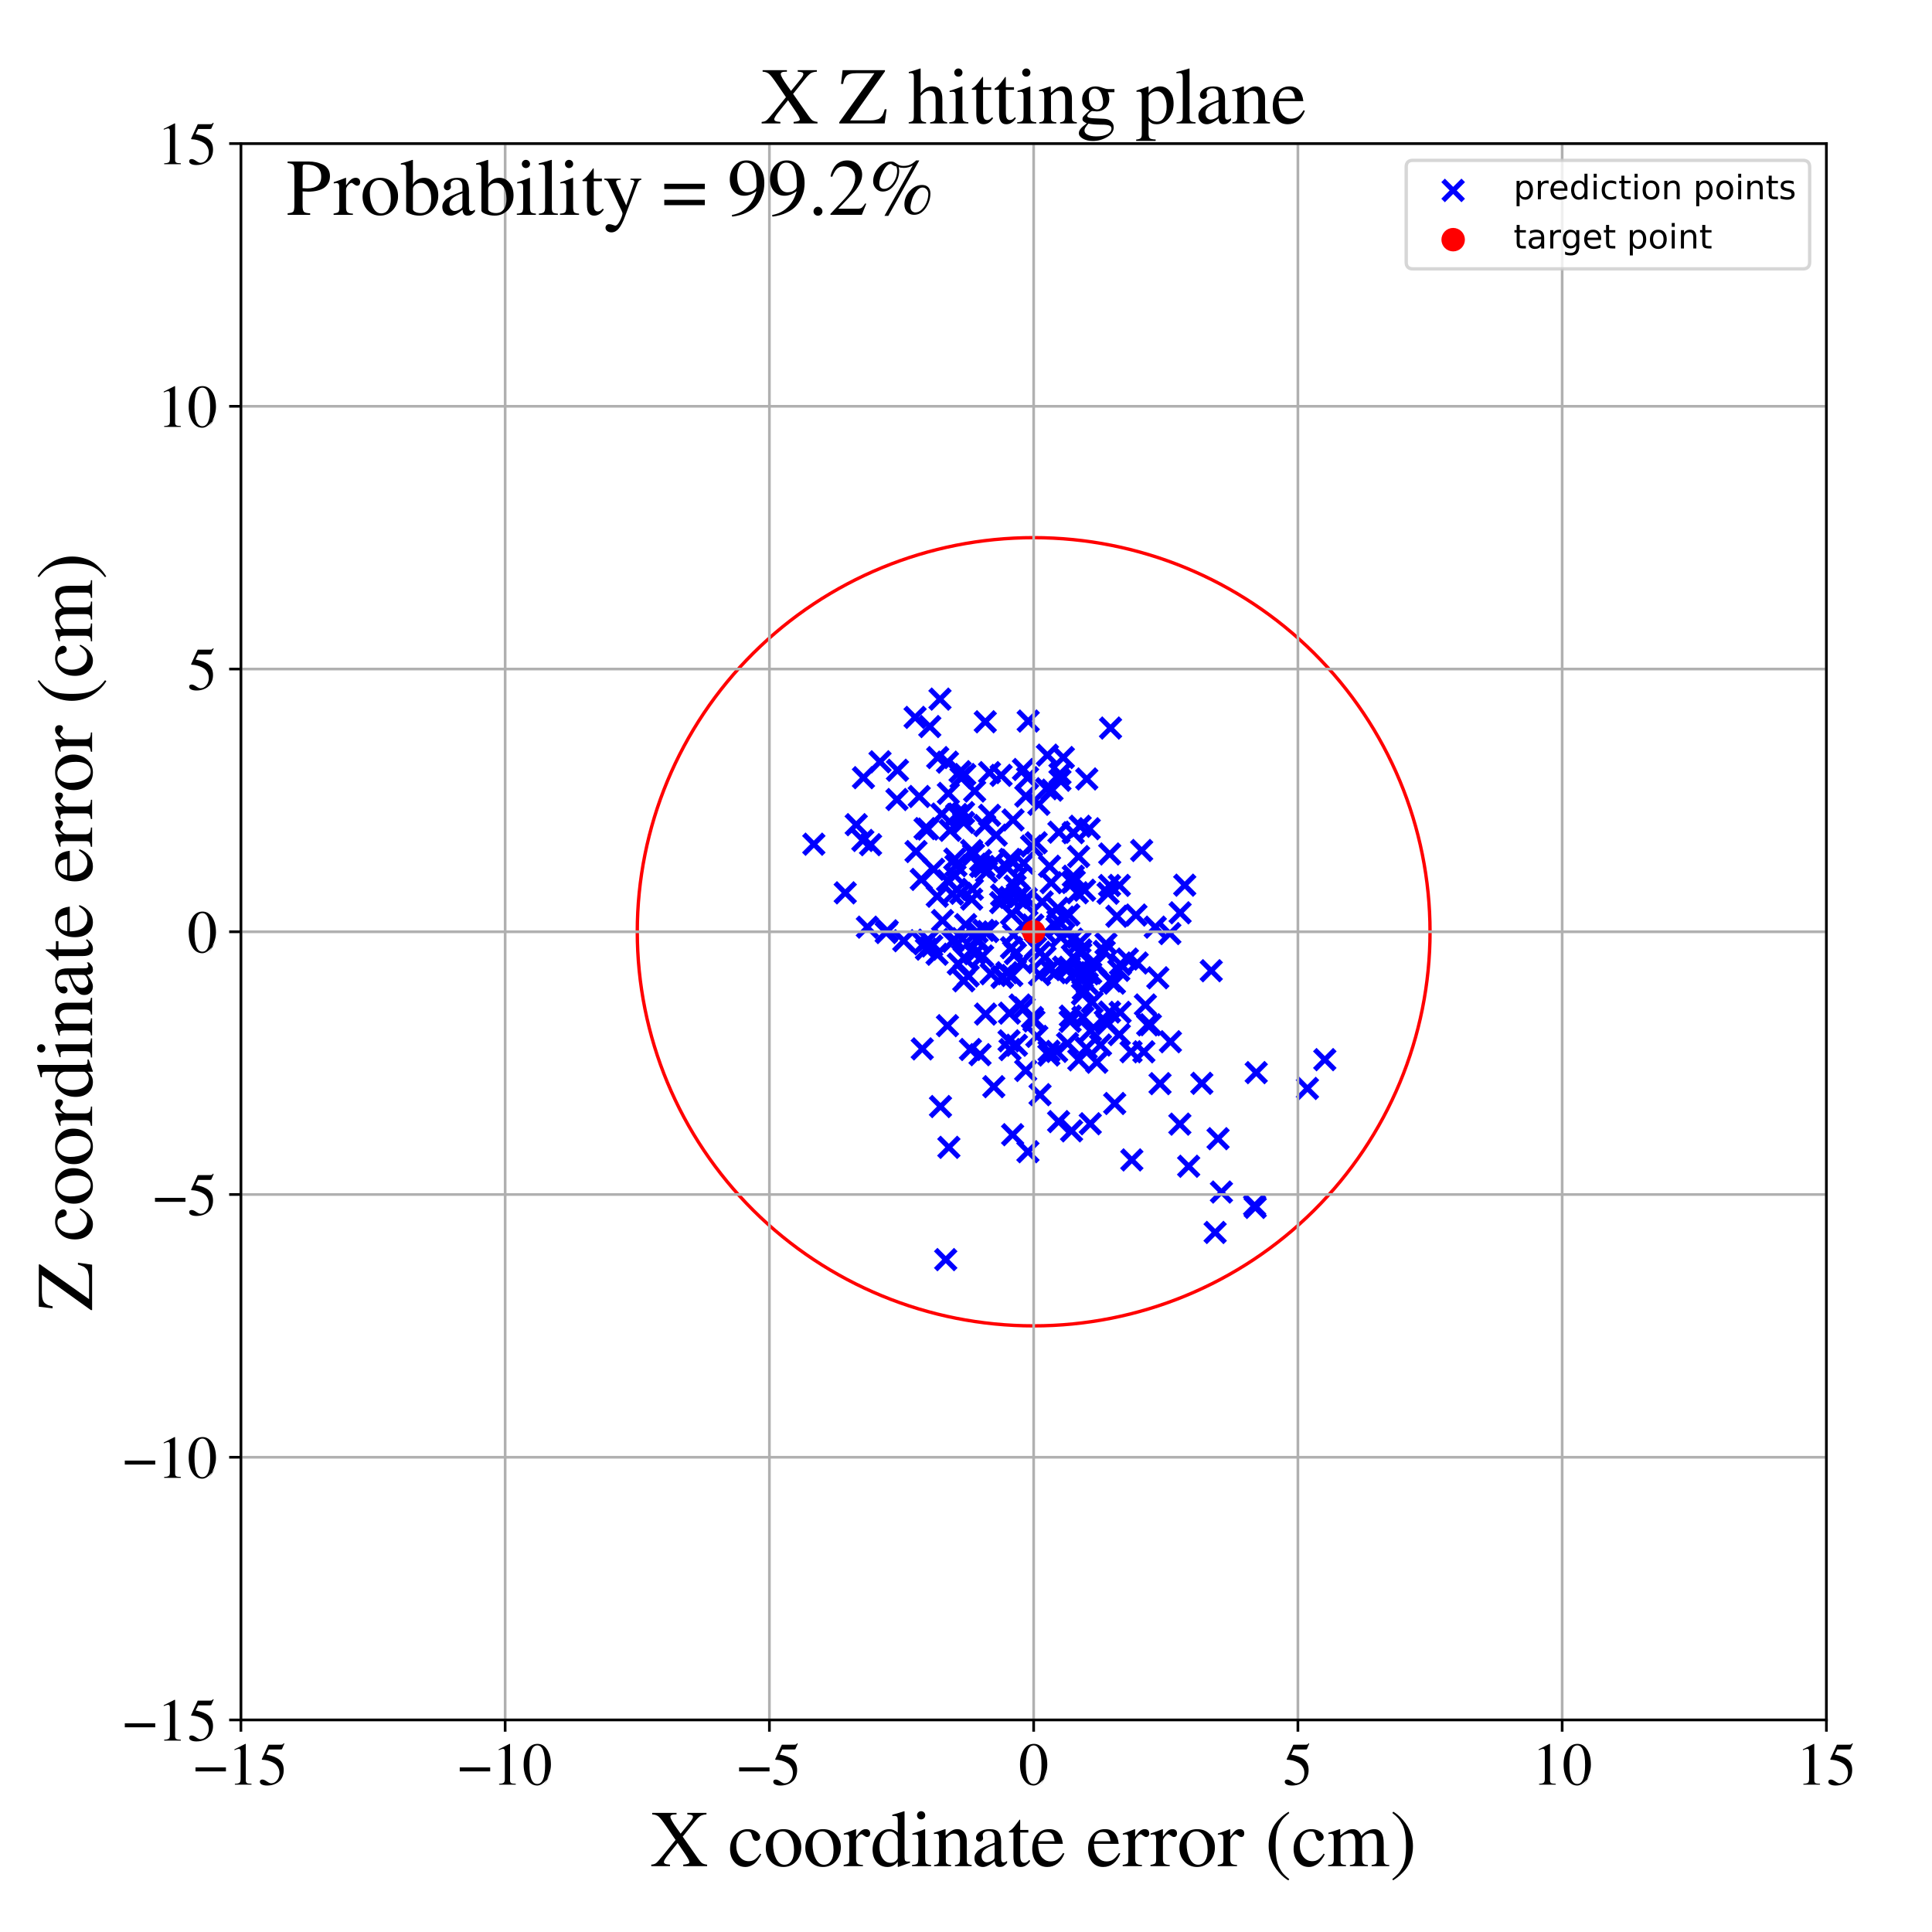 <?xml version="1.0" encoding="utf-8" standalone="no"?>
<!DOCTYPE svg PUBLIC "-//W3C//DTD SVG 1.1//EN"
  "http://www.w3.org/Graphics/SVG/1.1/DTD/svg11.dtd">
<!-- Created with matplotlib (https://matplotlib.org/) -->
<svg height="576pt" version="1.1" viewBox="0 0 576 576" width="576pt" xmlns="http://www.w3.org/2000/svg" xmlns:xlink="http://www.w3.org/1999/xlink">
 <defs>
  <style type="text/css">
*{stroke-linecap:butt;stroke-linejoin:round;}
  </style>
 </defs>
 <g id="figure_1">
  <g id="patch_1">
   <path d="M 0 576 
L 576 576 
L 576 0 
L 0 0 
z
" style="fill:#ffffff;"/>
  </g>
  <g id="axes_1">
   <g id="patch_2">
    <path d="M 71.822 512.784 
L 544.52 512.784 
L 544.52 42.802 
L 71.822 42.802 
z
" style="fill:#ffffff;"/>
   </g>
   <g id="PathCollection_1">
    <defs>
     <path d="M -3 3 
L 3 -3 
M -3 -3 
L 3 3 
" id="m03791d8796" style="stroke:#0000ff;stroke-width:1.5;"/>
    </defs>
    <g clip-path="url(#p3a8d453350)">
     <use style="fill:#0000ff;stroke:#0000ff;stroke-width:1.5;" x="281.004" xlink:href="#m03791d8796" y="274.444"/>
     <use style="fill:#0000ff;stroke:#0000ff;stroke-width:1.5;" x="389.795" xlink:href="#m03791d8796" y="324.506"/>
     <use style="fill:#0000ff;stroke:#0000ff;stroke-width:1.5;" x="310.072" xlink:href="#m03791d8796" y="326.364"/>
     <use style="fill:#0000ff;stroke:#0000ff;stroke-width:1.5;" x="353.213" xlink:href="#m03791d8796" y="263.906"/>
     <use style="fill:#0000ff;stroke:#0000ff;stroke-width:1.5;" x="242.633" xlink:href="#m03791d8796" y="251.688"/>
     <use style="fill:#0000ff;stroke:#0000ff;stroke-width:1.5;" x="287.288" xlink:href="#m03791d8796" y="245.204"/>
     <use style="fill:#0000ff;stroke:#0000ff;stroke-width:1.5;" x="305.825" xlink:href="#m03791d8796" y="237.352"/>
     <use style="fill:#0000ff;stroke:#0000ff;stroke-width:1.5;" x="330.352" xlink:href="#m03791d8796" y="266.307"/>
     <use style="fill:#0000ff;stroke:#0000ff;stroke-width:1.5;" x="337.21" xlink:href="#m03791d8796" y="313.565"/>
     <use style="fill:#0000ff;stroke:#0000ff;stroke-width:1.5;" x="301.554" xlink:href="#m03791d8796" y="282.536"/>
     <use style="fill:#0000ff;stroke:#0000ff;stroke-width:1.5;" x="287.336" xlink:href="#m03791d8796" y="292.414"/>
     <use style="fill:#0000ff;stroke:#0000ff;stroke-width:1.5;" x="298.334" xlink:href="#m03791d8796" y="269.104"/>
     <use style="fill:#0000ff;stroke:#0000ff;stroke-width:1.5;" x="305.338" xlink:href="#m03791d8796" y="300.509"/>
     <use style="fill:#0000ff;stroke:#0000ff;stroke-width:1.5;" x="257.237" xlink:href="#m03791d8796" y="250.569"/>
     <use style="fill:#0000ff;stroke:#0000ff;stroke-width:1.5;" x="336.118" xlink:href="#m03791d8796" y="285.93"/>
     <use style="fill:#0000ff;stroke:#0000ff;stroke-width:1.5;" x="264.528" xlink:href="#m03791d8796" y="277.509"/>
     <use style="fill:#0000ff;stroke:#0000ff;stroke-width:1.5;" x="321.996" xlink:href="#m03791d8796" y="289.082"/>
     <use style="fill:#0000ff;stroke:#0000ff;stroke-width:1.5;" x="317.023" xlink:href="#m03791d8796" y="225.846"/>
     <use style="fill:#0000ff;stroke:#0000ff;stroke-width:1.5;" x="287.644" xlink:href="#m03791d8796" y="230.908"/>
     <use style="fill:#0000ff;stroke:#0000ff;stroke-width:1.5;" x="303.306" xlink:href="#m03791d8796" y="267.607"/>
     <use style="fill:#0000ff;stroke:#0000ff;stroke-width:1.5;" x="374.525" xlink:href="#m03791d8796" y="319.786"/>
     <use style="fill:#0000ff;stroke:#0000ff;stroke-width:1.5;" x="344.428" xlink:href="#m03791d8796" y="276.42"/>
     <use style="fill:#0000ff;stroke:#0000ff;stroke-width:1.5;" x="283.958" xlink:href="#m03791d8796" y="266.567"/>
     <use style="fill:#0000ff;stroke:#0000ff;stroke-width:1.5;" x="333.705" xlink:href="#m03791d8796" y="308.45"/>
     <use style="fill:#0000ff;stroke:#0000ff;stroke-width:1.5;" x="318.272" xlink:href="#m03791d8796" y="311.091"/>
     <use style="fill:#0000ff;stroke:#0000ff;stroke-width:1.5;" x="312.899" xlink:href="#m03791d8796" y="258.256"/>
     <use style="fill:#0000ff;stroke:#0000ff;stroke-width:1.5;" x="315.358" xlink:href="#m03791d8796" y="270.758"/>
     <use style="fill:#0000ff;stroke:#0000ff;stroke-width:1.5;" x="321.632" xlink:href="#m03791d8796" y="315.985"/>
     <use style="fill:#0000ff;stroke:#0000ff;stroke-width:1.5;" x="319.985" xlink:href="#m03791d8796" y="261.237"/>
     <use style="fill:#0000ff;stroke:#0000ff;stroke-width:1.5;" x="329.214" xlink:href="#m03791d8796" y="283.659"/>
     <use style="fill:#0000ff;stroke:#0000ff;stroke-width:1.5;" x="300.828" xlink:href="#m03791d8796" y="310.31"/>
     <use style="fill:#0000ff;stroke:#0000ff;stroke-width:1.5;" x="298.621" xlink:href="#m03791d8796" y="266.881"/>
     <use style="fill:#0000ff;stroke:#0000ff;stroke-width:1.5;" x="340.366" xlink:href="#m03791d8796" y="253.56"/>
     <use style="fill:#0000ff;stroke:#0000ff;stroke-width:1.5;" x="267.415" xlink:href="#m03791d8796" y="238.363"/>
     <use style="fill:#0000ff;stroke:#0000ff;stroke-width:1.5;" x="304.564" xlink:href="#m03791d8796" y="286.979"/>
     <use style="fill:#0000ff;stroke:#0000ff;stroke-width:1.5;" x="325.201" xlink:href="#m03791d8796" y="290.092"/>
     <use style="fill:#0000ff;stroke:#0000ff;stroke-width:1.5;" x="305.184" xlink:href="#m03791d8796" y="257.34"/>
     <use style="fill:#0000ff;stroke:#0000ff;stroke-width:1.5;" x="262.365" xlink:href="#m03791d8796" y="227.123"/>
     <use style="fill:#0000ff;stroke:#0000ff;stroke-width:1.5;" x="331.089" xlink:href="#m03791d8796" y="217.061"/>
     <use style="fill:#0000ff;stroke:#0000ff;stroke-width:1.5;" x="348.944" xlink:href="#m03791d8796" y="310.584"/>
     <use style="fill:#0000ff;stroke:#0000ff;stroke-width:1.5;" x="314.575" xlink:href="#m03791d8796" y="289.986"/>
     <use style="fill:#0000ff;stroke:#0000ff;stroke-width:1.5;" x="330.8" xlink:href="#m03791d8796" y="264.004"/>
     <use style="fill:#0000ff;stroke:#0000ff;stroke-width:1.5;" x="313.399" xlink:href="#m03791d8796" y="263.165"/>
     <use style="fill:#0000ff;stroke:#0000ff;stroke-width:1.5;" x="345.849" xlink:href="#m03791d8796" y="323.075"/>
     <use style="fill:#0000ff;stroke:#0000ff;stroke-width:1.5;" x="317.158" xlink:href="#m03791d8796" y="273.42"/>
     <use style="fill:#0000ff;stroke:#0000ff;stroke-width:1.5;" x="333.549" xlink:href="#m03791d8796" y="289.294"/>
     <use style="fill:#0000ff;stroke:#0000ff;stroke-width:1.5;" x="302.024" xlink:href="#m03791d8796" y="244.458"/>
     <use style="fill:#0000ff;stroke:#0000ff;stroke-width:1.5;" x="348.773" xlink:href="#m03791d8796" y="278.332"/>
     <use style="fill:#0000ff;stroke:#0000ff;stroke-width:1.5;" x="277.793" xlink:href="#m03791d8796" y="282.031"/>
     <use style="fill:#0000ff;stroke:#0000ff;stroke-width:1.5;" x="324.74" xlink:href="#m03791d8796" y="247.08"/>
     <use style="fill:#0000ff;stroke:#0000ff;stroke-width:1.5;" x="251.997" xlink:href="#m03791d8796" y="266.19"/>
     <use style="fill:#0000ff;stroke:#0000ff;stroke-width:1.5;" x="286.941" xlink:href="#m03791d8796" y="279.842"/>
     <use style="fill:#0000ff;stroke:#0000ff;stroke-width:1.5;" x="329.731" xlink:href="#m03791d8796" y="281.38"/>
     <use style="fill:#0000ff;stroke:#0000ff;stroke-width:1.5;" x="274.662" xlink:href="#m03791d8796" y="262.183"/>
     <use style="fill:#0000ff;stroke:#0000ff;stroke-width:1.5;" x="306.364" xlink:href="#m03791d8796" y="231.853"/>
     <use style="fill:#0000ff;stroke:#0000ff;stroke-width:1.5;" x="286.507" xlink:href="#m03791d8796" y="231.888"/>
     <use style="fill:#0000ff;stroke:#0000ff;stroke-width:1.5;" x="318.799" xlink:href="#m03791d8796" y="288.382"/>
     <use style="fill:#0000ff;stroke:#0000ff;stroke-width:1.5;" x="325.766" xlink:href="#m03791d8796" y="286.969"/>
     <use style="fill:#0000ff;stroke:#0000ff;stroke-width:1.5;" x="315.379" xlink:href="#m03791d8796" y="274.463"/>
     <use style="fill:#0000ff;stroke:#0000ff;stroke-width:1.5;" x="301.153" xlink:href="#m03791d8796" y="267.547"/>
     <use style="fill:#0000ff;stroke:#0000ff;stroke-width:1.5;" x="279.43" xlink:href="#m03791d8796" y="267.204"/>
     <use style="fill:#0000ff;stroke:#0000ff;stroke-width:1.5;" x="319.663" xlink:href="#m03791d8796" y="263.109"/>
     <use style="fill:#0000ff;stroke:#0000ff;stroke-width:1.5;" x="308.924" xlink:href="#m03791d8796" y="251.268"/>
     <use style="fill:#0000ff;stroke:#0000ff;stroke-width:1.5;" x="326.633" xlink:href="#m03791d8796" y="287.347"/>
     <use style="fill:#0000ff;stroke:#0000ff;stroke-width:1.5;" x="293.562" xlink:href="#m03791d8796" y="246.114"/>
     <use style="fill:#0000ff;stroke:#0000ff;stroke-width:1.5;" x="362.278" xlink:href="#m03791d8796" y="367.438"/>
     <use style="fill:#0000ff;stroke:#0000ff;stroke-width:1.5;" x="332.982" xlink:href="#m03791d8796" y="273.174"/>
     <use style="fill:#0000ff;stroke:#0000ff;stroke-width:1.5;" x="364.155" xlink:href="#m03791d8796" y="355.393"/>
     <use style="fill:#0000ff;stroke:#0000ff;stroke-width:1.5;" x="292.185" xlink:href="#m03791d8796" y="314.435"/>
     <use style="fill:#0000ff;stroke:#0000ff;stroke-width:1.5;" x="306.457" xlink:href="#m03791d8796" y="343.366"/>
     <use style="fill:#0000ff;stroke:#0000ff;stroke-width:1.5;" x="363.147" xlink:href="#m03791d8796" y="339.484"/>
     <use style="fill:#0000ff;stroke:#0000ff;stroke-width:1.5;" x="339.039" xlink:href="#m03791d8796" y="287.108"/>
     <use style="fill:#0000ff;stroke:#0000ff;stroke-width:1.5;" x="322.217" xlink:href="#m03791d8796" y="284.234"/>
     <use style="fill:#0000ff;stroke:#0000ff;stroke-width:1.5;" x="322.721" xlink:href="#m03791d8796" y="296.405"/>
     <use style="fill:#0000ff;stroke:#0000ff;stroke-width:1.5;" x="283.259" xlink:href="#m03791d8796" y="247.55"/>
     <use style="fill:#0000ff;stroke:#0000ff;stroke-width:1.5;" x="322.849" xlink:href="#m03791d8796" y="290.41"/>
     <use style="fill:#0000ff;stroke:#0000ff;stroke-width:1.5;" x="280.244" xlink:href="#m03791d8796" y="208.435"/>
     <use style="fill:#0000ff;stroke:#0000ff;stroke-width:1.5;" x="322.969" xlink:href="#m03791d8796" y="294.958"/>
     <use style="fill:#0000ff;stroke:#0000ff;stroke-width:1.5;" x="312.764" xlink:href="#m03791d8796" y="313.398"/>
     <use style="fill:#0000ff;stroke:#0000ff;stroke-width:1.5;" x="301.122" xlink:href="#m03791d8796" y="312.925"/>
     <use style="fill:#0000ff;stroke:#0000ff;stroke-width:1.5;" x="354.385" xlink:href="#m03791d8796" y="347.709"/>
     <use style="fill:#0000ff;stroke:#0000ff;stroke-width:1.5;" x="311.557" xlink:href="#m03791d8796" y="285.308"/>
     <use style="fill:#0000ff;stroke:#0000ff;stroke-width:1.5;" x="317.074" xlink:href="#m03791d8796" y="288.336"/>
     <use style="fill:#0000ff;stroke:#0000ff;stroke-width:1.5;" x="279.566" xlink:href="#m03791d8796" y="225.861"/>
     <use style="fill:#0000ff;stroke:#0000ff;stroke-width:1.5;" x="338.671" xlink:href="#m03791d8796" y="272.811"/>
     <use style="fill:#0000ff;stroke:#0000ff;stroke-width:1.5;" x="332.333" xlink:href="#m03791d8796" y="328.989"/>
     <use style="fill:#0000ff;stroke:#0000ff;stroke-width:1.5;" x="319.47" xlink:href="#m03791d8796" y="337.149"/>
     <use style="fill:#0000ff;stroke:#0000ff;stroke-width:1.5;" x="312.705" xlink:href="#m03791d8796" y="314.541"/>
     <use style="fill:#0000ff;stroke:#0000ff;stroke-width:1.5;" x="332.258" xlink:href="#m03791d8796" y="293.112"/>
     <use style="fill:#0000ff;stroke:#0000ff;stroke-width:1.5;" x="286.227" xlink:href="#m03791d8796" y="230.06"/>
     <use style="fill:#0000ff;stroke:#0000ff;stroke-width:1.5;" x="293.268" xlink:href="#m03791d8796" y="277.376"/>
     <use style="fill:#0000ff;stroke:#0000ff;stroke-width:1.5;" x="308.249" xlink:href="#m03791d8796" y="304.393"/>
     <use style="fill:#0000ff;stroke:#0000ff;stroke-width:1.5;" x="284.465" xlink:href="#m03791d8796" y="280.103"/>
     <use style="fill:#0000ff;stroke:#0000ff;stroke-width:1.5;" x="330.802" xlink:href="#m03791d8796" y="301.724"/>
     <use style="fill:#0000ff;stroke:#0000ff;stroke-width:1.5;" x="259.544" xlink:href="#m03791d8796" y="251.827"/>
     <use style="fill:#0000ff;stroke:#0000ff;stroke-width:1.5;" x="294.107" xlink:href="#m03791d8796" y="259.937"/>
     <use style="fill:#0000ff;stroke:#0000ff;stroke-width:1.5;" x="305.169" xlink:href="#m03791d8796" y="269.144"/>
     <use style="fill:#0000ff;stroke:#0000ff;stroke-width:1.5;" x="320.384" xlink:href="#m03791d8796" y="285.768"/>
     <use style="fill:#0000ff;stroke:#0000ff;stroke-width:1.5;" x="291.095" xlink:href="#m03791d8796" y="280.192"/>
     <use style="fill:#0000ff;stroke:#0000ff;stroke-width:1.5;" x="320.452" xlink:href="#m03791d8796" y="290.036"/>
     <use style="fill:#0000ff;stroke:#0000ff;stroke-width:1.5;" x="316.022" xlink:href="#m03791d8796" y="230.715"/>
     <use style="fill:#0000ff;stroke:#0000ff;stroke-width:1.5;" x="282.894" xlink:href="#m03791d8796" y="342.066"/>
     <use style="fill:#0000ff;stroke:#0000ff;stroke-width:1.5;" x="281.955" xlink:href="#m03791d8796" y="375.539"/>
     <use style="fill:#0000ff;stroke:#0000ff;stroke-width:1.5;" x="292.349" xlink:href="#m03791d8796" y="258.332"/>
     <use style="fill:#0000ff;stroke:#0000ff;stroke-width:1.5;" x="324.142" xlink:href="#m03791d8796" y="293.254"/>
     <use style="fill:#0000ff;stroke:#0000ff;stroke-width:1.5;" x="298.465" xlink:href="#m03791d8796" y="231.164"/>
     <use style="fill:#0000ff;stroke:#0000ff;stroke-width:1.5;" x="325.611" xlink:href="#m03791d8796" y="298.792"/>
     <use style="fill:#0000ff;stroke:#0000ff;stroke-width:1.5;" x="302.642" xlink:href="#m03791d8796" y="264.174"/>
     <use style="fill:#0000ff;stroke:#0000ff;stroke-width:1.5;" x="329.526" xlink:href="#m03791d8796" y="304.446"/>
     <use style="fill:#0000ff;stroke:#0000ff;stroke-width:1.5;" x="275.79" xlink:href="#m03791d8796" y="247.031"/>
     <use style="fill:#0000ff;stroke:#0000ff;stroke-width:1.5;" x="318.657" xlink:href="#m03791d8796" y="272.736"/>
     <use style="fill:#0000ff;stroke:#0000ff;stroke-width:1.5;" x="289.689" xlink:href="#m03791d8796" y="268.073"/>
     <use style="fill:#0000ff;stroke:#0000ff;stroke-width:1.5;" x="285.705" xlink:href="#m03791d8796" y="287.398"/>
     <use style="fill:#0000ff;stroke:#0000ff;stroke-width:1.5;" x="319.694" xlink:href="#m03791d8796" y="279.975"/>
     <use style="fill:#0000ff;stroke:#0000ff;stroke-width:1.5;" x="309.72" xlink:href="#m03791d8796" y="239.792"/>
     <use style="fill:#0000ff;stroke:#0000ff;stroke-width:1.5;" x="301.084" xlink:href="#m03791d8796" y="256.216"/>
     <use style="fill:#0000ff;stroke:#0000ff;stroke-width:1.5;" x="312.977" xlink:href="#m03791d8796" y="289.079"/>
     <use style="fill:#0000ff;stroke:#0000ff;stroke-width:1.5;" x="324.005" xlink:href="#m03791d8796" y="232.234"/>
     <use style="fill:#0000ff;stroke:#0000ff;stroke-width:1.5;" x="321.197" xlink:href="#m03791d8796" y="266.171"/>
     <use style="fill:#0000ff;stroke:#0000ff;stroke-width:1.5;" x="358.309" xlink:href="#m03791d8796" y="322.979"/>
     <use style="fill:#0000ff;stroke:#0000ff;stroke-width:1.5;" x="277.204" xlink:href="#m03791d8796" y="216.611"/>
     <use style="fill:#0000ff;stroke:#0000ff;stroke-width:1.5;" x="323.352" xlink:href="#m03791d8796" y="265.41"/>
     <use style="fill:#0000ff;stroke:#0000ff;stroke-width:1.5;" x="302.182" xlink:href="#m03791d8796" y="278.728"/>
     <use style="fill:#0000ff;stroke:#0000ff;stroke-width:1.5;" x="320.276" xlink:href="#m03791d8796" y="262.699"/>
     <use style="fill:#0000ff;stroke:#0000ff;stroke-width:1.5;" x="327" xlink:href="#m03791d8796" y="316.695"/>
     <use style="fill:#0000ff;stroke:#0000ff;stroke-width:1.5;" x="313.645" xlink:href="#m03791d8796" y="235.571"/>
     <use style="fill:#0000ff;stroke:#0000ff;stroke-width:1.5;" x="300.96" xlink:href="#m03791d8796" y="302.056"/>
     <use style="fill:#0000ff;stroke:#0000ff;stroke-width:1.5;" x="274.05" xlink:href="#m03791d8796" y="237.46"/>
     <use style="fill:#0000ff;stroke:#0000ff;stroke-width:1.5;" x="301.901" xlink:href="#m03791d8796" y="338.297"/>
     <use style="fill:#0000ff;stroke:#0000ff;stroke-width:1.5;" x="330.846" xlink:href="#m03791d8796" y="254.604"/>
     <use style="fill:#0000ff;stroke:#0000ff;stroke-width:1.5;" x="300.168" xlink:href="#m03791d8796" y="289.992"/>
     <use style="fill:#0000ff;stroke:#0000ff;stroke-width:1.5;" x="289.672" xlink:href="#m03791d8796" y="253.592"/>
     <use style="fill:#0000ff;stroke:#0000ff;stroke-width:1.5;" x="333.718" xlink:href="#m03791d8796" y="263.967"/>
     <use style="fill:#0000ff;stroke:#0000ff;stroke-width:1.5;" x="310.726" xlink:href="#m03791d8796" y="268.893"/>
     <use style="fill:#0000ff;stroke:#0000ff;stroke-width:1.5;" x="289.899" xlink:href="#m03791d8796" y="265.12"/>
     <use style="fill:#0000ff;stroke:#0000ff;stroke-width:1.5;" x="275.452" xlink:href="#m03791d8796" y="281.384"/>
     <use style="fill:#0000ff;stroke:#0000ff;stroke-width:1.5;" x="309.915" xlink:href="#m03791d8796" y="290.555"/>
     <use style="fill:#0000ff;stroke:#0000ff;stroke-width:1.5;" x="267.568" xlink:href="#m03791d8796" y="229.642"/>
     <use style="fill:#0000ff;stroke:#0000ff;stroke-width:1.5;" x="287.273" xlink:href="#m03791d8796" y="242.271"/>
     <use style="fill:#0000ff;stroke:#0000ff;stroke-width:1.5;" x="321.572" xlink:href="#m03791d8796" y="255.369"/>
     <use style="fill:#0000ff;stroke:#0000ff;stroke-width:1.5;" x="303.034" xlink:href="#m03791d8796" y="311.623"/>
     <use style="fill:#0000ff;stroke:#0000ff;stroke-width:1.5;" x="276.582" xlink:href="#m03791d8796" y="247.179"/>
     <use style="fill:#0000ff;stroke:#0000ff;stroke-width:1.5;" x="311.614" xlink:href="#m03791d8796" y="277.935"/>
     <use style="fill:#0000ff;stroke:#0000ff;stroke-width:1.5;" x="282.474" xlink:href="#m03791d8796" y="305.787"/>
     <use style="fill:#0000ff;stroke:#0000ff;stroke-width:1.5;" x="316.01" xlink:href="#m03791d8796" y="232.623"/>
     <use style="fill:#0000ff;stroke:#0000ff;stroke-width:1.5;" x="295.026" xlink:href="#m03791d8796" y="243.075"/>
     <use style="fill:#0000ff;stroke:#0000ff;stroke-width:1.5;" x="315.12" xlink:href="#m03791d8796" y="276.479"/>
     <use style="fill:#0000ff;stroke:#0000ff;stroke-width:1.5;" x="264.205" xlink:href="#m03791d8796" y="278.023"/>
     <use style="fill:#0000ff;stroke:#0000ff;stroke-width:1.5;" x="331.107" xlink:href="#m03791d8796" y="292.466"/>
     <use style="fill:#0000ff;stroke:#0000ff;stroke-width:1.5;" x="297.011" xlink:href="#m03791d8796" y="248.981"/>
     <use style="fill:#0000ff;stroke:#0000ff;stroke-width:1.5;" x="305.129" xlink:href="#m03791d8796" y="229.412"/>
     <use style="fill:#0000ff;stroke:#0000ff;stroke-width:1.5;" x="290.557" xlink:href="#m03791d8796" y="284.359"/>
     <use style="fill:#0000ff;stroke:#0000ff;stroke-width:1.5;" x="305.799" xlink:href="#m03791d8796" y="319.147"/>
     <use style="fill:#0000ff;stroke:#0000ff;stroke-width:1.5;" x="322.045" xlink:href="#m03791d8796" y="246.341"/>
     <use style="fill:#0000ff;stroke:#0000ff;stroke-width:1.5;" x="301.547" xlink:href="#m03791d8796" y="272.477"/>
     <use style="fill:#0000ff;stroke:#0000ff;stroke-width:1.5;" x="341.486" xlink:href="#m03791d8796" y="299.617"/>
     <use style="fill:#0000ff;stroke:#0000ff;stroke-width:1.5;" x="341.024" xlink:href="#m03791d8796" y="313.581"/>
     <use style="fill:#0000ff;stroke:#0000ff;stroke-width:1.5;" x="296.286" xlink:href="#m03791d8796" y="323.978"/>
     <use style="fill:#0000ff;stroke:#0000ff;stroke-width:1.5;" x="289.316" xlink:href="#m03791d8796" y="312.891"/>
     <use style="fill:#0000ff;stroke:#0000ff;stroke-width:1.5;" x="303.985" xlink:href="#m03791d8796" y="267.279"/>
     <use style="fill:#0000ff;stroke:#0000ff;stroke-width:1.5;" x="279.37" xlink:href="#m03791d8796" y="284.493"/>
     <use style="fill:#0000ff;stroke:#0000ff;stroke-width:1.5;" x="293.31" xlink:href="#m03791d8796" y="258.321"/>
     <use style="fill:#0000ff;stroke:#0000ff;stroke-width:1.5;" x="280.395" xlink:href="#m03791d8796" y="329.9"/>
     <use style="fill:#0000ff;stroke:#0000ff;stroke-width:1.5;" x="337.44" xlink:href="#m03791d8796" y="345.814"/>
     <use style="fill:#0000ff;stroke:#0000ff;stroke-width:1.5;" x="351.757" xlink:href="#m03791d8796" y="335.147"/>
     <use style="fill:#0000ff;stroke:#0000ff;stroke-width:1.5;" x="286.441" xlink:href="#m03791d8796" y="266.325"/>
     <use style="fill:#0000ff;stroke:#0000ff;stroke-width:1.5;" x="293.831" xlink:href="#m03791d8796" y="302.333"/>
     <use style="fill:#0000ff;stroke:#0000ff;stroke-width:1.5;" x="295.768" xlink:href="#m03791d8796" y="257.67"/>
     <use style="fill:#0000ff;stroke:#0000ff;stroke-width:1.5;" x="374.044" xlink:href="#m03791d8796" y="359.405"/>
     <use style="fill:#0000ff;stroke:#0000ff;stroke-width:1.5;" x="304.138" xlink:href="#m03791d8796" y="299.633"/>
     <use style="fill:#0000ff;stroke:#0000ff;stroke-width:1.5;" x="325.121" xlink:href="#m03791d8796" y="307.277"/>
     <use style="fill:#0000ff;stroke:#0000ff;stroke-width:1.5;" x="334.033" xlink:href="#m03791d8796" y="287.487"/>
     <use style="fill:#0000ff;stroke:#0000ff;stroke-width:1.5;" x="315.612" xlink:href="#m03791d8796" y="334.393"/>
     <use style="fill:#0000ff;stroke:#0000ff;stroke-width:1.5;" x="578.152" xlink:href="#m03791d8796" y="429.227"/>
     <use style="fill:#0000ff;stroke:#0000ff;stroke-width:1.5;" x="285.231" xlink:href="#m03791d8796" y="242.83"/>
     <use style="fill:#0000ff;stroke:#0000ff;stroke-width:1.5;" x="273.103" xlink:href="#m03791d8796" y="253.879"/>
     <use style="fill:#0000ff;stroke:#0000ff;stroke-width:1.5;" x="288.656" xlink:href="#m03791d8796" y="290.962"/>
     <use style="fill:#0000ff;stroke:#0000ff;stroke-width:1.5;" x="286.35" xlink:href="#m03791d8796" y="243.172"/>
     <use style="fill:#0000ff;stroke:#0000ff;stroke-width:1.5;" x="276.193" xlink:href="#m03791d8796" y="282.98"/>
     <use style="fill:#0000ff;stroke:#0000ff;stroke-width:1.5;" x="312.016" xlink:href="#m03791d8796" y="235.146"/>
     <use style="fill:#0000ff;stroke:#0000ff;stroke-width:1.5;" x="269.447" xlink:href="#m03791d8796" y="280.461"/>
     <use style="fill:#0000ff;stroke:#0000ff;stroke-width:1.5;" x="257.428" xlink:href="#m03791d8796" y="231.854"/>
     <use style="fill:#0000ff;stroke:#0000ff;stroke-width:1.5;" x="319.965" xlink:href="#m03791d8796" y="248.259"/>
     <use style="fill:#0000ff;stroke:#0000ff;stroke-width:1.5;" x="274.959" xlink:href="#m03791d8796" y="312.711"/>
     <use style="fill:#0000ff;stroke:#0000ff;stroke-width:1.5;" x="315.027" xlink:href="#m03791d8796" y="313.459"/>
     <use style="fill:#0000ff;stroke:#0000ff;stroke-width:1.5;" x="374.233" xlink:href="#m03791d8796" y="359.976"/>
     <use style="fill:#0000ff;stroke:#0000ff;stroke-width:1.5;" x="295.465" xlink:href="#m03791d8796" y="290.316"/>
     <use style="fill:#0000ff;stroke:#0000ff;stroke-width:1.5;" x="290.234" xlink:href="#m03791d8796" y="254.704"/>
     <use style="fill:#0000ff;stroke:#0000ff;stroke-width:1.5;" x="328.1" xlink:href="#m03791d8796" y="311.562"/>
     <use style="fill:#0000ff;stroke:#0000ff;stroke-width:1.5;" x="322.847" xlink:href="#m03791d8796" y="303.273"/>
     <use style="fill:#0000ff;stroke:#0000ff;stroke-width:1.5;" x="312.269" xlink:href="#m03791d8796" y="225.136"/>
     <use style="fill:#0000ff;stroke:#0000ff;stroke-width:1.5;" x="276.777" xlink:href="#m03791d8796" y="280.289"/>
     <use style="fill:#0000ff;stroke:#0000ff;stroke-width:1.5;" x="292.952" xlink:href="#m03791d8796" y="285.017"/>
     <use style="fill:#0000ff;stroke:#0000ff;stroke-width:1.5;" x="305.99" xlink:href="#m03791d8796" y="267.779"/>
     <use style="fill:#0000ff;stroke:#0000ff;stroke-width:1.5;" x="604.211" xlink:href="#m03791d8796" y="356.496"/>
     <use style="fill:#0000ff;stroke:#0000ff;stroke-width:1.5;" x="294.482" xlink:href="#m03791d8796" y="277.723"/>
     <use style="fill:#0000ff;stroke:#0000ff;stroke-width:1.5;" x="319.107" xlink:href="#m03791d8796" y="302.94"/>
     <use style="fill:#0000ff;stroke:#0000ff;stroke-width:1.5;" x="298.748" xlink:href="#m03791d8796" y="291.386"/>
     <use style="fill:#0000ff;stroke:#0000ff;stroke-width:1.5;" x="322.228" xlink:href="#m03791d8796" y="283.22"/>
     <use style="fill:#0000ff;stroke:#0000ff;stroke-width:1.5;" x="325.048" xlink:href="#m03791d8796" y="335.035"/>
     <use style="fill:#0000ff;stroke:#0000ff;stroke-width:1.5;" x="284.706" xlink:href="#m03791d8796" y="261.058"/>
     <use style="fill:#0000ff;stroke:#0000ff;stroke-width:1.5;" x="295.01" xlink:href="#m03791d8796" y="230.344"/>
     <use style="fill:#0000ff;stroke:#0000ff;stroke-width:1.5;" x="290.579" xlink:href="#m03791d8796" y="235.843"/>
     <use style="fill:#0000ff;stroke:#0000ff;stroke-width:1.5;" x="307.798" xlink:href="#m03791d8796" y="303.365"/>
     <use style="fill:#0000ff;stroke:#0000ff;stroke-width:1.5;" x="342.968" xlink:href="#m03791d8796" y="305.502"/>
     <use style="fill:#0000ff;stroke:#0000ff;stroke-width:1.5;" x="291.81" xlink:href="#m03791d8796" y="280.464"/>
     <use style="fill:#0000ff;stroke:#0000ff;stroke-width:1.5;" x="255.273" xlink:href="#m03791d8796" y="245.864"/>
     <use style="fill:#0000ff;stroke:#0000ff;stroke-width:1.5;" x="308.735" xlink:href="#m03791d8796" y="282.528"/>
     <use style="fill:#0000ff;stroke:#0000ff;stroke-width:1.5;" x="282.501" xlink:href="#m03791d8796" y="262.557"/>
     <use style="fill:#0000ff;stroke:#0000ff;stroke-width:1.5;" x="301.693" xlink:href="#m03791d8796" y="256.449"/>
     <use style="fill:#0000ff;stroke:#0000ff;stroke-width:1.5;" x="291.289" xlink:href="#m03791d8796" y="277.837"/>
     <use style="fill:#0000ff;stroke:#0000ff;stroke-width:1.5;" x="282.472" xlink:href="#m03791d8796" y="227.228"/>
     <use style="fill:#0000ff;stroke:#0000ff;stroke-width:1.5;" x="280.796" xlink:href="#m03791d8796" y="242.696"/>
     <use style="fill:#0000ff;stroke:#0000ff;stroke-width:1.5;" x="303.311" xlink:href="#m03791d8796" y="261.616"/>
     <use style="fill:#0000ff;stroke:#0000ff;stroke-width:1.5;" x="302.733" xlink:href="#m03791d8796" y="284.305"/>
     <use style="fill:#0000ff;stroke:#0000ff;stroke-width:1.5;" x="301.657" xlink:href="#m03791d8796" y="290.825"/>
     <use style="fill:#0000ff;stroke:#0000ff;stroke-width:1.5;" x="310.012" xlink:href="#m03791d8796" y="283.905"/>
     <use style="fill:#0000ff;stroke:#0000ff;stroke-width:1.5;" x="284.996" xlink:href="#m03791d8796" y="258.08"/>
     <use style="fill:#0000ff;stroke:#0000ff;stroke-width:1.5;" x="342.172" xlink:href="#m03791d8796" y="305.561"/>
     <use style="fill:#0000ff;stroke:#0000ff;stroke-width:1.5;" x="306.17" xlink:href="#m03791d8796" y="274.674"/>
     <use style="fill:#0000ff;stroke:#0000ff;stroke-width:1.5;" x="298.863" xlink:href="#m03791d8796" y="291.166"/>
     <use style="fill:#0000ff;stroke:#0000ff;stroke-width:1.5;" x="394.974" xlink:href="#m03791d8796" y="315.92"/>
     <use style="fill:#0000ff;stroke:#0000ff;stroke-width:1.5;" x="333.943" xlink:href="#m03791d8796" y="301.82"/>
     <use style="fill:#0000ff;stroke:#0000ff;stroke-width:1.5;" x="324.467" xlink:href="#m03791d8796" y="290.33"/>
     <use style="fill:#0000ff;stroke:#0000ff;stroke-width:1.5;" x="282.742" xlink:href="#m03791d8796" y="236.536"/>
     <use style="fill:#0000ff;stroke:#0000ff;stroke-width:1.5;" x="323.851" xlink:href="#m03791d8796" y="312.512"/>
     <use style="fill:#0000ff;stroke:#0000ff;stroke-width:1.5;" x="300.336" xlink:href="#m03791d8796" y="258.739"/>
     <use style="fill:#0000ff;stroke:#0000ff;stroke-width:1.5;" x="316.291" xlink:href="#m03791d8796" y="279.412"/>
     <use style="fill:#0000ff;stroke:#0000ff;stroke-width:1.5;" x="292.357" xlink:href="#m03791d8796" y="256.536"/>
     <use style="fill:#0000ff;stroke:#0000ff;stroke-width:1.5;" x="309.117" xlink:href="#m03791d8796" y="308.97"/>
     <use style="fill:#0000ff;stroke:#0000ff;stroke-width:1.5;" x="284.671" xlink:href="#m03791d8796" y="256.129"/>
     <use style="fill:#0000ff;stroke:#0000ff;stroke-width:1.5;" x="307.542" xlink:href="#m03791d8796" y="252.234"/>
     <use style="fill:#0000ff;stroke:#0000ff;stroke-width:1.5;" x="319.043" xlink:href="#m03791d8796" y="304.515"/>
     <use style="fill:#0000ff;stroke:#0000ff;stroke-width:1.5;" x="278.353" xlink:href="#m03791d8796" y="259.178"/>
     <use style="fill:#0000ff;stroke:#0000ff;stroke-width:1.5;" x="306.544" xlink:href="#m03791d8796" y="214.975"/>
     <use style="fill:#0000ff;stroke:#0000ff;stroke-width:1.5;" x="330.07" xlink:href="#m03791d8796" y="305.252"/>
     <use style="fill:#0000ff;stroke:#0000ff;stroke-width:1.5;" x="293.746" xlink:href="#m03791d8796" y="215.189"/>
     <use style="fill:#0000ff;stroke:#0000ff;stroke-width:1.5;" x="361.116" xlink:href="#m03791d8796" y="289.411"/>
     <use style="fill:#0000ff;stroke:#0000ff;stroke-width:1.5;" x="345.186" xlink:href="#m03791d8796" y="291.513"/>
     <use style="fill:#0000ff;stroke:#0000ff;stroke-width:1.5;" x="321.991" xlink:href="#m03791d8796" y="280.866"/>
     <use style="fill:#0000ff;stroke:#0000ff;stroke-width:1.5;" x="258.6" xlink:href="#m03791d8796" y="276.419"/>
     <use style="fill:#0000ff;stroke:#0000ff;stroke-width:1.5;" x="287.884" xlink:href="#m03791d8796" y="275.664"/>
     <use style="fill:#0000ff;stroke:#0000ff;stroke-width:1.5;" x="315.697" xlink:href="#m03791d8796" y="248.104"/>
     <use style="fill:#0000ff;stroke:#0000ff;stroke-width:1.5;" x="284.043" xlink:href="#m03791d8796" y="280.673"/>
     <use style="fill:#0000ff;stroke:#0000ff;stroke-width:1.5;" x="351.832" xlink:href="#m03791d8796" y="272.143"/>
     <use style="fill:#0000ff;stroke:#0000ff;stroke-width:1.5;" x="307.932" xlink:href="#m03791d8796" y="275.772"/>
     <use style="fill:#0000ff;stroke:#0000ff;stroke-width:1.5;" x="272.823" xlink:href="#m03791d8796" y="213.88"/>
     <use style="fill:#0000ff;stroke:#0000ff;stroke-width:1.5;" x="287.452" xlink:href="#m03791d8796" y="285.531"/>
    </g>
   </g>
   <g id="PathCollection_2">
    <defs>
     <path d="M 0 3 
C 0.796 3 1.559 2.684 2.121 2.121 
C 2.684 1.559 3 0.796 3 0 
C 3 -0.796 2.684 -1.559 2.121 -2.121 
C 1.559 -2.684 0.796 -3 0 -3 
C -0.796 -3 -1.559 -2.684 -2.121 -2.121 
C -2.684 -1.559 -3 -0.796 -3 0 
C -3 0.796 -2.684 1.559 -2.121 2.121 
C -1.559 2.684 -0.796 3 0 3 
z
" id="m1ff6b5b5c1" style="stroke:#ff0000;"/>
    </defs>
    <g clip-path="url(#p3a8d453350)">
     <use style="fill:#ff0000;stroke:#ff0000;" x="308.171" xlink:href="#m1ff6b5b5c1" y="277.793"/>
    </g>
   </g>
   <g id="patch_3">
    <path clip-path="url(#p3a8d453350)" d="M 308.171 395.288 
C 339.511 395.288 369.572 382.908 391.733 360.875 
C 413.894 338.841 426.346 308.953 426.346 277.793 
C 426.346 246.633 413.894 216.745 391.733 194.711 
C 369.572 172.677 339.511 160.297 308.171 160.297 
C 276.831 160.297 246.77 172.677 224.609 194.711 
C 202.448 216.745 189.997 246.633 189.997 277.793 
C 189.997 308.953 202.448 338.841 224.609 360.875 
C 246.77 382.908 276.831 395.288 308.171 395.288 
z
" style="fill:none;stroke:#ff0000;stroke-linejoin:miter;"/>
   </g>
   <g id="matplotlib.axis_1">
    <g id="xtick_1">
     <g id="line2d_1">
      <path clip-path="url(#p3a8d453350)" d="M 71.822 512.784 
L 71.822 42.802 
" style="fill:none;stroke:#b0b0b0;stroke-linecap:square;stroke-width:0.8;"/>
     </g>
     <g id="line2d_2">
      <defs>
       <path d="M 0 0 
L 0 3.5 
" id="mec9aacdb84" style="stroke:#000000;stroke-width:0.8;"/>
      </defs>
      <g>
       <use style="stroke:#000000;stroke-width:0.8;" x="71.822" xlink:href="#mec9aacdb84" y="512.784"/>
      </g>
     </g>
     <g id="text_1">
      <!-- −15 -->
      <defs>
       <path d="M 3 22 
L 3 28.594 
L 53.406 28.594 
L 53.406 22 
z
" id="FreeSerif-8722"/>
       <path d="M 18.297 59.297 
Q 16.5 59.297 11.094 57.094 
L 11.094 58.5 
L 29.094 67.594 
L 29.906 67.406 
L 29.906 7.406 
Q 29.906 3.797 31.703 2.688 
Q 33.5 1.594 39.406 1.5 
L 39.406 0 
L 11.797 0 
L 11.797 1.5 
Q 17.406 1.703 19.344 3.141 
Q 21.297 4.594 21.297 9.297 
L 21.297 54.594 
Q 21.297 59.297 18.297 59.297 
z
" id="FreeSerif-49"/>
       <path d="M 35.703 19.406 
Q 35.703 24.703 33.344 28.797 
Q 31 32.906 27.641 35.156 
Q 24.297 37.406 20.141 38.844 
Q 16 40.297 12.953 40.75 
Q 9.906 41.203 7.594 41.203 
Q 6.406 41.203 6.406 42 
Q 6.406 42.297 6.5 42.5 
L 17.406 66.203 
L 38.297 66.203 
Q 39.906 66.203 40.844 66.703 
Q 41.797 67.203 42.906 68.797 
L 43.797 68.094 
L 40 59.203 
Q 39.594 58.297 37.703 58.297 
L 18.094 58.297 
L 13.906 49.797 
Q 28.5 47.203 35.594 41.344 
Q 42.703 35.5 42.703 24.203 
Q 42.703 18.297 40.844 13.688 
Q 39 9.094 36.141 6.297 
Q 33.297 3.5 29.547 1.703 
Q 25.797 -0.094 22.344 -0.75 
Q 18.906 -1.406 15.406 -1.406 
Q 9.797 -1.406 6.5 0.25 
Q 3.203 1.906 3.203 4.797 
Q 3.203 8.5 7.5 8.5 
Q 10.297 8.5 14.75 5.391 
Q 19.203 2.297 21.797 2.297 
Q 27.703 2.297 31.703 7.25 
Q 35.703 12.203 35.703 19.406 
z
" id="FreeSerif-53"/>
      </defs>
      <g transform="translate(57.746 532.077)scale(0.18 -0.18)">
       <use xlink:href="#FreeSerif-8722"/>
       <use x="56.4" xlink:href="#FreeSerif-49"/>
       <use x="106.4" xlink:href="#FreeSerif-53"/>
      </g>
     </g>
    </g>
    <g id="xtick_2">
     <g id="line2d_3">
      <path clip-path="url(#p3a8d453350)" d="M 150.605 512.784 
L 150.605 42.802 
" style="fill:none;stroke:#b0b0b0;stroke-linecap:square;stroke-width:0.8;"/>
     </g>
     <g id="line2d_4">
      <g>
       <use style="stroke:#000000;stroke-width:0.8;" x="150.605" xlink:href="#mec9aacdb84" y="512.784"/>
      </g>
     </g>
     <g id="text_2">
      <!-- −10 -->
      <defs>
       <path d="M 47.594 17.797 
Q 35.203 -1.406 25 -1.406 
Q 14.797 -1.406 8.594 8.391 
Q 2.406 18.203 2.406 33.594 
Q 2.406 48.094 8.594 57.844 
Q 14.797 67.594 25.406 67.594 
Q 35.203 67.594 41.391 58 
Q 47.594 48.406 47.594 33 
Q 47.594 17.797 35.203 -1.406 
z
M 25.094 65 
Q 12 65 12 32.703 
Q 12 1.203 25 1.203 
Q 38 1.203 38 32.797 
Q 38 48.5 34.703 56.75 
Q 31.406 65 25.094 65 
z
" id="FreeSerif-48"/>
      </defs>
      <g transform="translate(136.529 532.077)scale(0.18 -0.18)">
       <use xlink:href="#FreeSerif-8722"/>
       <use x="56.4" xlink:href="#FreeSerif-49"/>
       <use x="106.4" xlink:href="#FreeSerif-48"/>
      </g>
     </g>
    </g>
    <g id="xtick_3">
     <g id="line2d_5">
      <path clip-path="url(#p3a8d453350)" d="M 229.388 512.784 
L 229.388 42.802 
" style="fill:none;stroke:#b0b0b0;stroke-linecap:square;stroke-width:0.8;"/>
     </g>
     <g id="line2d_6">
      <g>
       <use style="stroke:#000000;stroke-width:0.8;" x="229.388" xlink:href="#mec9aacdb84" y="512.784"/>
      </g>
     </g>
     <g id="text_3">
      <!-- −5 -->
      <g transform="translate(219.812 532.077)scale(0.18 -0.18)">
       <use xlink:href="#FreeSerif-8722"/>
       <use x="56.4" xlink:href="#FreeSerif-53"/>
      </g>
     </g>
    </g>
    <g id="xtick_4">
     <g id="line2d_7">
      <path clip-path="url(#p3a8d453350)" d="M 308.171 512.784 
L 308.171 42.802 
" style="fill:none;stroke:#b0b0b0;stroke-linecap:square;stroke-width:0.8;"/>
     </g>
     <g id="line2d_8">
      <g>
       <use style="stroke:#000000;stroke-width:0.8;" x="308.171" xlink:href="#mec9aacdb84" y="512.784"/>
      </g>
     </g>
     <g id="text_4">
      <!-- 0 -->
      <g transform="translate(303.671 532.077)scale(0.18 -0.18)">
       <use xlink:href="#FreeSerif-48"/>
      </g>
     </g>
    </g>
    <g id="xtick_5">
     <g id="line2d_9">
      <path clip-path="url(#p3a8d453350)" d="M 386.954 512.784 
L 386.954 42.802 
" style="fill:none;stroke:#b0b0b0;stroke-linecap:square;stroke-width:0.8;"/>
     </g>
     <g id="line2d_10">
      <g>
       <use style="stroke:#000000;stroke-width:0.8;" x="386.954" xlink:href="#mec9aacdb84" y="512.784"/>
      </g>
     </g>
     <g id="text_5">
      <!-- 5 -->
      <g transform="translate(382.454 532.077)scale(0.18 -0.18)">
       <use xlink:href="#FreeSerif-53"/>
      </g>
     </g>
    </g>
    <g id="xtick_6">
     <g id="line2d_11">
      <path clip-path="url(#p3a8d453350)" d="M 465.737 512.784 
L 465.737 42.802 
" style="fill:none;stroke:#b0b0b0;stroke-linecap:square;stroke-width:0.8;"/>
     </g>
     <g id="line2d_12">
      <g>
       <use style="stroke:#000000;stroke-width:0.8;" x="465.737" xlink:href="#mec9aacdb84" y="512.784"/>
      </g>
     </g>
     <g id="text_6">
      <!-- 10 -->
      <g transform="translate(456.737 532.077)scale(0.18 -0.18)">
       <use xlink:href="#FreeSerif-49"/>
       <use x="50" xlink:href="#FreeSerif-48"/>
      </g>
     </g>
    </g>
    <g id="xtick_7">
     <g id="line2d_13">
      <path clip-path="url(#p3a8d453350)" d="M 544.52 512.784 
L 544.52 42.802 
" style="fill:none;stroke:#b0b0b0;stroke-linecap:square;stroke-width:0.8;"/>
     </g>
     <g id="line2d_14">
      <g>
       <use style="stroke:#000000;stroke-width:0.8;" x="544.52" xlink:href="#mec9aacdb84" y="512.784"/>
      </g>
     </g>
     <g id="text_7">
      <!-- 15 -->
      <g transform="translate(535.52 532.077)scale(0.18 -0.18)">
       <use xlink:href="#FreeSerif-49"/>
       <use x="50" xlink:href="#FreeSerif-53"/>
      </g>
     </g>
    </g>
    <g id="text_8">
     <!-- X coordinate error (cm) -->
     <defs>
      <path d="M 69.594 66.203 
L 69.594 64.297 
Q 64.703 64 62.047 62.344 
Q 59.406 60.703 54.703 54.906 
L 40.094 36.703 
L 59.297 9.297 
Q 62.297 5 64.297 3.703 
Q 66.297 2.406 70.406 1.906 
L 70.406 0 
L 40.703 0 
L 40.703 1.906 
Q 44.797 2.297 46.594 2.938 
Q 48.406 3.594 48.406 5 
Q 48.406 7.203 43.297 14.797 
L 33.797 28.797 
L 21.906 14 
Q 16.703 7.5 16.703 5.406 
Q 16.703 3.703 18.297 2.953 
Q 19.906 2.203 24.297 1.906 
L 24.297 0 
L 1 0 
L 1 1.906 
Q 4.906 2.203 7 3.797 
Q 9.094 5.406 15.5 13.297 
L 31.203 32.594 
L 20.297 48.594 
Q 13.297 58.906 10.25 61.5 
Q 7.203 64.094 2.203 64.297 
L 2.203 66.203 
L 32.406 66.203 
L 32.406 64.297 
L 29.594 64.203 
Q 24.797 64.094 24.797 61.297 
Q 24.797 58.094 33.297 46.297 
L 37.5 40.406 
L 48.797 54.203 
Q 52.797 59.203 52.797 61.094 
Q 52.797 62.797 51.344 63.438 
Q 49.906 64.094 45.797 64.297 
L 45.797 66.203 
z
" id="FreeSerif-88"/>
      <path id="FreeSerif-32"/>
      <path d="M 2.5 21.297 
Q 2.5 32.406 9.047 39.203 
Q 15.594 46 24.406 46 
Q 30.703 46 35.25 42.953 
Q 39.797 39.906 39.797 35.703 
Q 39.797 34 38.391 32.75 
Q 37 31.5 35 31.5 
Q 31.594 31.5 30.297 36.094 
L 29.703 38.297 
Q 28.906 41.094 27.703 42.094 
Q 26.5 43.094 23.797 43.094 
Q 17.703 43.094 13.953 38.25 
Q 10.203 33.406 10.203 25.703 
Q 10.203 17.094 14.547 11.641 
Q 18.906 6.203 25.703 6.203 
Q 30 6.203 33.094 8.25 
Q 36.203 10.297 39.797 15.594 
L 41.203 14.703 
Q 40.203 12.703 39.453 11.391 
Q 38.703 10.094 36.75 7.5 
Q 34.797 4.906 32.891 3.297 
Q 31 1.703 27.891 0.344 
Q 24.797 -1 21.5 -1 
Q 13.203 -1 7.844 5.25 
Q 2.5 11.5 2.5 21.297 
z
" id="FreeSerif-99"/>
      <path d="M 24.594 46 
Q 34.203 46 40.391 39.594 
Q 46.594 33.203 46.594 23.406 
Q 46.594 13 40.188 6 
Q 33.797 -1 24.391 -1 
Q 15 -1 8.75 5.75 
Q 2.5 12.5 2.5 22.594 
Q 2.5 32.906 8.641 39.453 
Q 14.797 46 24.594 46 
z
M 11.5 27.5 
Q 11.5 16.797 15.391 9.297 
Q 19.297 1.797 25.594 1.797 
Q 31.203 1.797 34.391 6.594 
Q 37.594 11.406 37.594 19.906 
Q 37.594 30.203 33.594 36.703 
Q 29.594 43.203 23.297 43.203 
Q 18 43.203 14.75 38.891 
Q 11.5 34.594 11.5 27.5 
z
" id="FreeSerif-111"/>
      <path d="M 30.094 36.203 
Q 28.594 36.203 26.391 37.953 
Q 24.203 39.703 23.5 39.703 
Q 21.5 39.703 19 36.797 
Q 16.5 33.906 16.5 31.5 
L 16.5 9 
Q 16.5 4.703 18.203 3.203 
Q 19.906 1.703 25 1.5 
L 25 0 
L 1 0 
L 1 1.5 
Q 5.797 2.406 6.938 3.5 
Q 8.094 4.594 8.094 8.406 
L 8.094 33.406 
Q 8.094 36.703 7.344 38.047 
Q 6.594 39.406 4.703 39.406 
Q 3.094 39.406 1.203 39 
L 1.203 40.594 
Q 9.203 43.203 16 46 
L 16.5 45.797 
L 16.5 36.594 
Q 20.203 41.906 22.797 43.953 
Q 25.406 46 28.5 46 
Q 31.094 46 32.547 44.594 
Q 34 43.203 34 40.703 
Q 34 38.594 32.953 37.391 
Q 31.906 36.203 30.094 36.203 
z
" id="FreeSerif-114"/>
      <path d="M 34.203 -1 
L 33.797 -0.703 
L 33.797 5.703 
Q 29 -1 21 -1 
Q 12.703 -1 7.594 4.953 
Q 2.5 10.906 2.5 20.5 
Q 2.5 31.094 8.594 38.547 
Q 14.703 46 23.297 46 
Q 28.703 46 33.797 41.703 
L 33.797 57.297 
Q 33.797 60.406 32.891 61.406 
Q 32 62.406 29.203 62.406 
Q 27.797 62.406 27 62.297 
L 27 63.906 
Q 36.094 66.297 41.703 68.297 
L 42.203 68.094 
L 42.203 11.406 
Q 42.203 7.906 43.047 6.797 
Q 43.906 5.703 46.594 5.703 
Q 47.094 5.703 48.906 5.797 
L 48.906 4.203 
z
M 24.906 4.203 
Q 28.703 4.203 31.25 6.344 
Q 33.797 8.5 33.797 10.203 
L 33.797 33.203 
Q 33.797 37.203 30.688 40.203 
Q 27.594 43.203 23.594 43.203 
Q 17.906 43.203 14.5 38.094 
Q 11.094 33 11.094 24.5 
Q 11.094 15.297 14.891 9.75 
Q 18.703 4.203 24.906 4.203 
z
" id="FreeSerif-100"/>
      <path d="M 6.203 39.297 
Q 4 39.297 2 39 
L 2 40.5 
Q 9 42.5 17.5 46 
L 17.906 45.703 
L 17.906 10.203 
Q 17.906 4.797 19.156 3.344 
Q 20.406 1.906 25.297 1.5 
L 25.297 0 
L 1.594 0 
L 1.594 1.5 
Q 6.797 1.797 8.141 3.297 
Q 9.5 4.797 9.5 10.203 
L 9.5 33.406 
Q 9.5 36.703 8.75 38 
Q 8 39.297 6.203 39.297 
z
M 12.797 68.297 
Q 15 68.297 16.5 66.797 
Q 18 65.297 18 63.203 
Q 18 61 16.5 59.547 
Q 15 58.094 12.797 58.094 
Q 10.703 58.094 9.25 59.594 
Q 7.797 61.094 7.797 63.188 
Q 7.797 65.297 9.297 66.797 
Q 10.797 68.297 12.797 68.297 
z
" id="FreeSerif-105"/>
      <path d="M 1 39.797 
L 1 41.5 
Q 8.406 43.703 14.797 46 
L 15.5 45.797 
L 15.5 37.906 
Q 20.594 42.703 23.547 44.344 
Q 26.5 46 30 46 
Q 35.5 46 38.641 42.047 
Q 41.797 38.094 41.797 31 
L 41.797 8.094 
Q 41.797 4.406 43 3.156 
Q 44.203 1.906 47.906 1.5 
L 47.906 0 
L 27.094 0 
L 27.094 1.5 
Q 30.906 1.797 32.156 3.5 
Q 33.406 5.203 33.406 9.906 
L 33.406 30.797 
Q 33.406 40.5 26.094 40.5 
Q 23.594 40.5 21.5 39.344 
Q 19.406 38.203 15.797 34.797 
L 15.797 6.703 
Q 15.797 4 17.188 2.891 
Q 18.594 1.797 22.406 1.5 
L 22.406 0 
L 1.203 0 
L 1.203 1.5 
Q 5 1.797 6.203 3.25 
Q 7.406 4.703 7.406 9 
L 7.406 33.797 
Q 7.406 37.5 6.594 38.844 
Q 5.797 40.203 3.703 40.203 
Q 1.797 40.203 1 39.797 
z
" id="FreeSerif-110"/>
      <path d="M 2.5 9.703 
Q 2.5 11.5 2.891 13.047 
Q 3.297 14.594 4.297 15.938 
Q 5.297 17.297 6.188 18.391 
Q 7.094 19.5 8.891 20.641 
Q 10.703 21.797 11.891 22.547 
Q 13.094 23.297 15.547 24.344 
Q 18 25.406 19.297 25.953 
Q 20.594 26.5 23.391 27.594 
Q 26.203 28.703 27.5 29.203 
L 27.5 35.297 
Q 27.5 43.594 19.906 43.594 
Q 16.906 43.594 14.797 42.141 
Q 12.703 40.703 12.703 38.703 
Q 12.703 37.906 12.953 36.5 
Q 13.203 35.094 13.203 34.703 
Q 13.203 33 11.844 31.75 
Q 10.5 30.5 8.703 30.5 
Q 7 30.5 5.703 31.797 
Q 4.406 33.094 4.406 34.797 
Q 4.406 39.5 9.25 42.75 
Q 14.094 46 21.203 46 
Q 29.406 46 32.5 42.047 
Q 35.594 38.094 35.594 30 
L 35.594 10.5 
Q 35.594 7.203 36.25 5.953 
Q 36.906 4.703 38.594 4.703 
Q 40.703 4.703 43 6.594 
L 43 4 
Q 40.406 1.094 38.453 0.047 
Q 36.5 -1 34 -1 
Q 30.906 -1 29.453 0.703 
Q 28 2.406 27.594 6.297 
Q 19 -1 13 -1 
Q 8.406 -1 5.453 2 
Q 2.5 5 2.5 9.703 
z
M 27.5 12.297 
L 27.5 26.797 
Q 18.5 23.5 14.891 20.391 
Q 11.297 17.297 11.297 12.906 
Q 11.297 8.797 13.297 6.797 
Q 15.297 4.797 17.594 4.797 
Q 21 4.797 24.906 7.094 
Q 26.5 8 27 9 
Q 27.5 10 27.5 12.297 
z
" id="FreeSerif-97"/>
      <path d="M 25.906 45 
L 25.906 41.797 
L 15.797 41.797 
L 15.797 13.203 
Q 15.797 8.5 17 6.344 
Q 18.203 4.203 21 4.203 
Q 24.094 4.203 27 7.703 
L 28.297 6.594 
Q 23.5 -1 16.297 -1 
Q 7.406 -1 7.406 11.703 
L 7.406 41.797 
L 2.094 41.797 
Q 1.703 42.094 1.703 42.5 
Q 1.703 43 2 43.297 
Q 2.297 43.594 3.141 44.141 
Q 4 44.703 5.203 45.641 
Q 6.406 46.594 8.5 49.094 
Q 10.594 51.594 13.094 55.094 
Q 14.703 57.406 15.094 57.906 
Q 15.797 57.906 15.797 56.594 
L 15.797 45 
z
" id="FreeSerif-116"/>
      <path d="M 9.703 27.703 
Q 9.906 21.406 11.406 16.844 
Q 12.906 12.297 15.297 10.047 
Q 17.703 7.797 20.141 6.844 
Q 22.594 5.906 25.297 5.906 
Q 30.094 5.906 33.641 8.297 
Q 37.203 10.703 40.797 16.406 
L 42.406 15.703 
Q 39.297 7.594 33.797 3.297 
Q 28.297 -1 21.203 -1 
Q 12.594 -1 7.547 5.047 
Q 2.5 11.094 2.5 21.406 
Q 2.5 32.5 8.344 39.25 
Q 14.203 46 23.406 46 
Q 31 46 35.203 41.453 
Q 39.406 36.906 40.5 27.703 
z
M 9.906 30.906 
L 30.297 30.906 
Q 29.297 37.406 27.188 39.906 
Q 25.094 42.406 20.5 42.406 
Q 11.5 42.406 9.906 30.906 
z
" id="FreeSerif-101"/>
      <path d="M 29.203 -17.703 
Q 26.594 -16.094 23.797 -13.844 
Q 21 -11.594 17.453 -7.594 
Q 13.906 -3.594 11.203 0.953 
Q 8.5 5.5 6.641 11.891 
Q 4.797 18.297 4.797 25.203 
Q 4.797 32.406 6.641 38.844 
Q 8.5 45.297 11 49.547 
Q 13.5 53.797 17.344 57.75 
Q 21.203 61.703 23.703 63.594 
Q 26.203 65.5 29.5 67.594 
L 30.406 66 
Q 26 62.406 23.297 59.5 
Q 20.594 56.594 18.094 51.938 
Q 15.594 47.297 14.5 40.844 
Q 13.406 34.406 13.406 25.5 
Q 13.406 16.203 14.5 9.5 
Q 15.594 2.797 18.094 -1.953 
Q 20.594 -6.703 23.297 -9.703 
Q 26 -12.703 30.406 -16.094 
z
" id="FreeSerif-40"/>
      <path d="M 1.297 39.797 
L 1.297 41.5 
Q 8.5 43.5 15.297 46 
L 16 45.797 
L 16 38.297 
Q 22.203 43 25.203 44.5 
Q 28.203 46 31.5 46 
Q 39.406 46 42.094 37.594 
Q 49.906 46 58.406 46 
Q 70 46 70 28.203 
L 70 7.594 
Q 70 2 74.297 1.703 
L 76.906 1.5 
L 76.906 0 
L 55 0 
L 55 1.5 
Q 59.406 2 60.5 3.203 
Q 61.594 4.406 61.594 8.703 
L 61.594 29.797 
Q 61.594 36 60 38.391 
Q 58.406 40.797 54.094 40.797 
Q 47.5 40.797 43.203 34.703 
L 43.203 9.5 
Q 43.203 4.797 44.641 3.188 
Q 46.094 1.594 50.406 1.5 
L 50.406 0 
L 28 0 
L 28 1.5 
Q 32.297 1.797 33.547 3.094 
Q 34.797 4.406 34.797 8.594 
L 34.797 30.297 
Q 34.797 40.797 28.203 40.797 
Q 25.406 40.797 21.953 39.391 
Q 18.5 38 16.406 34.906 
L 16.406 6.703 
Q 16.406 3.797 17.797 2.75 
Q 19.203 1.703 23.203 1.5 
L 23.203 0 
L 1 0 
L 1 1.5 
Q 5.203 1.594 6.594 3 
Q 8 4.406 8 8.5 
L 8 33.797 
Q 8 37.406 7.25 38.797 
Q 6.5 40.203 4.5 40.203 
Q 3 40.203 1.297 39.797 
z
" id="FreeSerif-109"/>
      <path d="M 4.047 67.703 
Q 6.656 66.094 9.453 63.844 
Q 12.25 61.594 15.797 57.594 
Q 19.344 53.594 22.047 49.047 
Q 24.75 44.5 26.594 38.094 
Q 28.453 31.703 28.453 24.797 
Q 28.453 17.594 26.594 11.141 
Q 24.75 4.703 22.25 0.453 
Q 19.75 -3.797 15.891 -7.75 
Q 12.047 -11.703 9.547 -13.594 
Q 7.047 -15.5 3.75 -17.594 
L 2.844 -16 
Q 7.25 -12.406 9.953 -9.5 
Q 12.656 -6.594 15.156 -1.938 
Q 17.656 2.703 18.75 9.141 
Q 19.844 15.594 19.844 24.5 
Q 19.844 33.797 18.75 40.5 
Q 17.656 47.203 15.156 51.953 
Q 12.656 56.703 9.953 59.703 
Q 7.25 62.703 2.844 66.094 
z
" id="FreeSerif-41"/>
     </defs>
     <g transform="translate(193.922 556.375)scale(0.24 -0.24)">
      <use xlink:href="#FreeSerif-88"/>
      <use x="71.4" xlink:href="#FreeSerif-32"/>
      <use x="96.4" xlink:href="#FreeSerif-99"/>
      <use x="140.784" xlink:href="#FreeSerif-111"/>
      <use x="189.884" xlink:href="#FreeSerif-111"/>
      <use x="238.969" xlink:href="#FreeSerif-114"/>
      <use x="273.453" xlink:href="#FreeSerif-100"/>
      <use x="323.353" xlink:href="#FreeSerif-105"/>
      <use x="351.137" xlink:href="#FreeSerif-110"/>
      <use x="400.037" xlink:href="#FreeSerif-97"/>
      <use x="443.522" xlink:href="#FreeSerif-116"/>
      <use x="471.822" xlink:href="#FreeSerif-101"/>
      <use x="516.222" xlink:href="#FreeSerif-32"/>
      <use x="541.222" xlink:href="#FreeSerif-101"/>
      <use x="585.606" xlink:href="#FreeSerif-114"/>
      <use x="620.106" xlink:href="#FreeSerif-114"/>
      <use x="654.59" xlink:href="#FreeSerif-111"/>
      <use x="703.675" xlink:href="#FreeSerif-114"/>
      <use x="738.175" xlink:href="#FreeSerif-32"/>
      <use x="763.175" xlink:href="#FreeSerif-40"/>
      <use x="796.475" xlink:href="#FreeSerif-99"/>
      <use x="840.859" xlink:href="#FreeSerif-109"/>
      <use x="918.759" xlink:href="#FreeSerif-41"/>
     </g>
    </g>
   </g>
   <g id="matplotlib.axis_2">
    <g id="ytick_1">
     <g id="line2d_15">
      <path clip-path="url(#p3a8d453350)" d="M 71.822 512.784 
L 544.52 512.784 
" style="fill:none;stroke:#b0b0b0;stroke-linecap:square;stroke-width:0.8;"/>
     </g>
     <g id="line2d_16">
      <defs>
       <path d="M 0 0 
L -3.5 0 
" id="m98de66fc89" style="stroke:#000000;stroke-width:0.8;"/>
      </defs>
      <g>
       <use style="stroke:#000000;stroke-width:0.8;" x="71.822" xlink:href="#m98de66fc89" y="512.784"/>
      </g>
     </g>
     <g id="text_9">
      <!-- −15 -->
      <g transform="translate(36.669 518.931)scale(0.18 -0.18)">
       <use xlink:href="#FreeSerif-8722"/>
       <use x="56.4" xlink:href="#FreeSerif-49"/>
       <use x="106.4" xlink:href="#FreeSerif-53"/>
      </g>
     </g>
    </g>
    <g id="ytick_2">
     <g id="line2d_17">
      <path clip-path="url(#p3a8d453350)" d="M 71.822 434.454 
L 544.52 434.454 
" style="fill:none;stroke:#b0b0b0;stroke-linecap:square;stroke-width:0.8;"/>
     </g>
     <g id="line2d_18">
      <g>
       <use style="stroke:#000000;stroke-width:0.8;" x="71.822" xlink:href="#m98de66fc89" y="434.454"/>
      </g>
     </g>
     <g id="text_10">
      <!-- −10 -->
      <g transform="translate(36.669 440.6)scale(0.18 -0.18)">
       <use xlink:href="#FreeSerif-8722"/>
       <use x="56.4" xlink:href="#FreeSerif-49"/>
       <use x="106.4" xlink:href="#FreeSerif-48"/>
      </g>
     </g>
    </g>
    <g id="ytick_3">
     <g id="line2d_19">
      <path clip-path="url(#p3a8d453350)" d="M 71.822 356.123 
L 544.52 356.123 
" style="fill:none;stroke:#b0b0b0;stroke-linecap:square;stroke-width:0.8;"/>
     </g>
     <g id="line2d_20">
      <g>
       <use style="stroke:#000000;stroke-width:0.8;" x="71.822" xlink:href="#m98de66fc89" y="356.123"/>
      </g>
     </g>
     <g id="text_11">
      <!-- −5 -->
      <g transform="translate(45.669 362.27)scale(0.18 -0.18)">
       <use xlink:href="#FreeSerif-8722"/>
       <use x="56.4" xlink:href="#FreeSerif-53"/>
      </g>
     </g>
    </g>
    <g id="ytick_4">
     <g id="line2d_21">
      <path clip-path="url(#p3a8d453350)" d="M 71.822 277.793 
L 544.52 277.793 
" style="fill:none;stroke:#b0b0b0;stroke-linecap:square;stroke-width:0.8;"/>
     </g>
     <g id="line2d_22">
      <g>
       <use style="stroke:#000000;stroke-width:0.8;" x="71.822" xlink:href="#m98de66fc89" y="277.793"/>
      </g>
     </g>
     <g id="text_12">
      <!-- 0 -->
      <g transform="translate(55.822 283.94)scale(0.18 -0.18)">
       <use xlink:href="#FreeSerif-48"/>
      </g>
     </g>
    </g>
    <g id="ytick_5">
     <g id="line2d_23">
      <path clip-path="url(#p3a8d453350)" d="M 71.822 199.462 
L 544.52 199.462 
" style="fill:none;stroke:#b0b0b0;stroke-linecap:square;stroke-width:0.8;"/>
     </g>
     <g id="line2d_24">
      <g>
       <use style="stroke:#000000;stroke-width:0.8;" x="71.822" xlink:href="#m98de66fc89" y="199.462"/>
      </g>
     </g>
     <g id="text_13">
      <!-- 5 -->
      <g transform="translate(55.822 205.609)scale(0.18 -0.18)">
       <use xlink:href="#FreeSerif-53"/>
      </g>
     </g>
    </g>
    <g id="ytick_6">
     <g id="line2d_25">
      <path clip-path="url(#p3a8d453350)" d="M 71.822 121.132 
L 544.52 121.132 
" style="fill:none;stroke:#b0b0b0;stroke-linecap:square;stroke-width:0.8;"/>
     </g>
     <g id="line2d_26">
      <g>
       <use style="stroke:#000000;stroke-width:0.8;" x="71.822" xlink:href="#m98de66fc89" y="121.132"/>
      </g>
     </g>
     <g id="text_14">
      <!-- 10 -->
      <g transform="translate(46.822 127.279)scale(0.18 -0.18)">
       <use xlink:href="#FreeSerif-49"/>
       <use x="50" xlink:href="#FreeSerif-48"/>
      </g>
     </g>
    </g>
    <g id="ytick_7">
     <g id="line2d_27">
      <path clip-path="url(#p3a8d453350)" d="M 71.822 42.802 
L 544.52 42.802 
" style="fill:none;stroke:#b0b0b0;stroke-linecap:square;stroke-width:0.8;"/>
     </g>
     <g id="line2d_28">
      <g>
       <use style="stroke:#000000;stroke-width:0.8;" x="71.822" xlink:href="#m98de66fc89" y="42.802"/>
      </g>
     </g>
     <g id="text_15">
      <!-- 15 -->
      <g transform="translate(46.822 48.948)scale(0.18 -0.18)">
       <use xlink:href="#FreeSerif-49"/>
       <use x="50" xlink:href="#FreeSerif-53"/>
      </g>
     </g>
    </g>
    <g id="text_16">
     <!-- Z coordinate error (cm) -->
     <defs>
      <path d="M 40.297 3.797 
Q 43.094 3.797 45.391 4.297 
Q 47.703 4.797 49.25 5.297 
Q 50.797 5.797 52.141 7.188 
Q 53.5 8.594 54.141 9.297 
Q 54.797 10 55.594 12.047 
Q 56.406 14.094 56.594 14.688 
Q 56.797 15.297 57.5 17.594 
L 59.797 17.594 
L 57.406 0 
L 1 0 
L 1 1.5 
L 44.703 62.406 
L 22.594 62.406 
Q 17.5 62.406 14.203 61.406 
Q 10.906 60.406 9.25 58.203 
Q 7.594 56 7 54.203 
Q 6.406 52.406 5.797 49.094 
L 3.203 49.094 
L 5.203 66.203 
L 57.797 66.203 
L 57.797 64.703 
L 14.594 3.797 
z
" id="FreeSerif-90"/>
     </defs>
     <g transform="translate(27.46 390.829)rotate(-90)scale(0.24 -0.24)">
      <use xlink:href="#FreeSerif-90"/>
      <use x="61.3" xlink:href="#FreeSerif-32"/>
      <use x="86.3" xlink:href="#FreeSerif-99"/>
      <use x="130.684" xlink:href="#FreeSerif-111"/>
      <use x="179.784" xlink:href="#FreeSerif-111"/>
      <use x="228.869" xlink:href="#FreeSerif-114"/>
      <use x="263.353" xlink:href="#FreeSerif-100"/>
      <use x="313.253" xlink:href="#FreeSerif-105"/>
      <use x="341.037" xlink:href="#FreeSerif-110"/>
      <use x="389.937" xlink:href="#FreeSerif-97"/>
      <use x="433.422" xlink:href="#FreeSerif-116"/>
      <use x="461.722" xlink:href="#FreeSerif-101"/>
      <use x="506.122" xlink:href="#FreeSerif-32"/>
      <use x="531.122" xlink:href="#FreeSerif-101"/>
      <use x="575.506" xlink:href="#FreeSerif-114"/>
      <use x="610.006" xlink:href="#FreeSerif-114"/>
      <use x="644.49" xlink:href="#FreeSerif-111"/>
      <use x="693.575" xlink:href="#FreeSerif-114"/>
      <use x="728.075" xlink:href="#FreeSerif-32"/>
      <use x="753.075" xlink:href="#FreeSerif-40"/>
      <use x="786.375" xlink:href="#FreeSerif-99"/>
      <use x="830.759" xlink:href="#FreeSerif-109"/>
      <use x="908.659" xlink:href="#FreeSerif-41"/>
     </g>
    </g>
   </g>
   <g id="patch_4">
    <path d="M 71.822 512.784 
L 71.822 42.802 
" style="fill:none;stroke:#000000;stroke-linecap:square;stroke-linejoin:miter;stroke-width:0.8;"/>
   </g>
   <g id="patch_5">
    <path d="M 544.52 512.784 
L 544.52 42.802 
" style="fill:none;stroke:#000000;stroke-linecap:square;stroke-linejoin:miter;stroke-width:0.8;"/>
   </g>
   <g id="patch_6">
    <path d="M 71.822 512.784 
L 544.52 512.784 
" style="fill:none;stroke:#000000;stroke-linecap:square;stroke-linejoin:miter;stroke-width:0.8;"/>
   </g>
   <g id="patch_7">
    <path d="M 71.822 42.802 
L 544.52 42.802 
" style="fill:none;stroke:#000000;stroke-linecap:square;stroke-linejoin:miter;stroke-width:0.8;"/>
   </g>
   <g id="text_17">
    <!-- Probability = 99.2% -->
    <defs>
     <path d="M 54.094 48.094 
Q 54.094 45.5 53.5 43.094 
Q 52.906 40.703 51.156 38 
Q 49.406 35.297 46.5 33.344 
Q 43.594 31.406 38.594 30.094 
Q 33.594 28.797 27 28.797 
Q 24 28.797 20.094 29.094 
L 20.094 10.906 
Q 20.094 5.406 21.844 3.75 
Q 23.594 2.094 29.5 1.906 
L 29.5 0 
L 1.5 0 
L 1.5 1.906 
Q 7.203 2.406 8.547 4.047 
Q 9.906 5.703 9.906 12 
L 9.906 55.297 
Q 9.906 60.703 8.5 62.203 
Q 7.094 63.703 1.5 64.297 
L 1.5 66.203 
L 27.906 66.203 
Q 32.406 66.203 36.594 65.344 
Q 40.797 64.5 44.938 62.594 
Q 49.094 60.703 51.594 57 
Q 54.094 53.297 54.094 48.094 
z
M 20.094 59.094 
L 20.094 33.094 
Q 23.594 32.797 25.797 32.797 
Q 43.203 32.797 43.203 47.5 
Q 43.203 55.203 38.391 58.844 
Q 33.594 62.5 23.5 62.5 
Q 21.5 62.5 20.797 61.797 
Q 20.094 61.094 20.094 59.094 
z
" id="FreeSerif-80"/>
     <path d="M 16 68.094 
L 16 37.5 
Q 17.5 41.203 21.391 43.594 
Q 25.297 46 29.906 46 
Q 37.406 46 42.453 39.75 
Q 47.5 33.5 47.5 24.297 
Q 47.5 13.594 40.75 6.297 
Q 34 -1 24.094 -1 
Q 18.094 -1 12.844 1.047 
Q 7.594 3.094 7.594 5.406 
L 7.594 57.297 
Q 7.594 60.406 6.641 61.406 
Q 5.703 62.406 2.703 62.406 
Q 1.594 62.406 1 62.297 
L 1 63.906 
Q 8.703 65.797 15.5 68.297 
z
M 16 32.203 
L 16 7 
Q 16 5.094 18.891 3.641 
Q 21.797 2.203 25.703 2.203 
Q 31.906 2.203 35.297 6.797 
Q 38.703 11.406 38.703 19.703 
Q 38.703 28.797 35.25 34.25 
Q 31.797 39.703 25.906 39.703 
Q 22 39.703 19 37.391 
Q 16 35.094 16 32.203 
z
" id="FreeSerif-98"/>
     <path d="M 1 62.297 
L 1 63.906 
Q 10.906 66.297 16.906 68.297 
L 17.297 68.094 
L 17.297 8.406 
Q 17.297 4.297 18.641 3.047 
Q 20 1.797 24.797 1.5 
L 24.797 0 
L 1.203 0 
L 1.203 1.5 
Q 5.906 1.906 7.406 3.297 
Q 8.906 4.703 8.906 8.703 
L 8.906 56.406 
Q 8.906 59.906 8 61.203 
Q 7.094 62.5 4.703 62.5 
Q 2.703 62.5 1 62.297 
z
" id="FreeSerif-108"/>
     <path d="M 14.203 -13.406 
Q 17 -13.406 20.094 -7.203 
Q 23.203 -1 23.203 1.906 
Q 23.203 3.203 18.797 12 
L 5.594 40.406 
Q 4.406 43 0.5 43.594 
L 0.5 45 
L 21.094 45 
L 21.094 43.5 
Q 17.906 43.406 16.594 42.797 
Q 15.297 42.203 15.297 40.797 
Q 15.297 39.297 16.297 37 
L 27.797 11.703 
L 37.5 39.297 
Q 37.906 40.203 37.906 41 
Q 37.906 43.5 33.094 43.5 
L 33.094 45 
L 46.594 45 
L 46.594 43.5 
Q 44.797 43.297 43.75 42.344 
Q 42.703 41.406 41.797 39 
L 26.406 -1.797 
Q 22.406 -12.594 18.453 -17.188 
Q 14.5 -21.797 9.5 -21.797 
Q 6.297 -21.797 4.188 -20.141 
Q 2.094 -18.5 2.094 -16 
Q 2.094 -14.203 3.391 -12.891 
Q 4.703 -11.594 6.406 -11.594 
Q 8.594 -11.594 11.094 -12.5 
Q 13.594 -13.406 14.203 -13.406 
z
" id="FreeSerif-121"/>
     <path d="M 53.406 38.594 
L 53.406 32 
L 3 32 
L 3 38.594 
z
M 53.406 18.594 
L 53.406 12 
L 3 12 
L 3 18.594 
z
" id="FreeSerif-61"/>
     <path d="M 5.906 -2.203 
L 5.594 -0.203 
Q 17 1.797 24.953 9.5 
Q 32.906 17.203 36 29.406 
Q 28.594 23.703 21 23.703 
Q 12.906 23.703 7.953 29.297 
Q 3 34.906 3 44 
Q 3 54.094 8.953 60.844 
Q 14.906 67.594 23.797 67.594 
Q 33.5 67.594 39.703 59.688 
Q 45.906 51.797 45.906 39.406 
Q 45.906 35.406 45.203 31.203 
Q 44.5 27 41.953 21.25 
Q 39.406 15.5 35.297 10.953 
Q 31.203 6.406 23.594 2.703 
Q 16 -1 5.906 -2.203 
z
M 24.594 28 
Q 26.5 28 28.891 28.547 
Q 31.297 29.094 33.75 30.938 
Q 36.203 32.797 36.203 35.5 
L 36.203 39.406 
Q 36.203 64.797 23 64.797 
Q 19.906 64.797 17.703 63.141 
Q 15.5 61.5 14.344 58.797 
Q 13.203 56.094 12.703 53.297 
Q 12.203 50.5 12.203 47.406 
Q 12.203 38.5 15.547 33.25 
Q 18.906 28 24.594 28 
z
" id="FreeSerif-57"/>
     <path d="M 12.5 10 
Q 14.797 10 16.438 8.297 
Q 18.094 6.594 18.094 4.297 
Q 18.094 2.094 16.391 0.5 
Q 14.703 -1.094 12.406 -1.094 
Q 10.203 -1.094 8.594 0.5 
Q 7 2.094 7 4.297 
Q 7 6.594 8.641 8.297 
Q 10.297 10 12.5 10 
z
" id="FreeSerif-46"/>
     <path d="M 3.094 47.703 
Q 3.594 50 4.094 51.703 
Q 4.594 53.406 6.25 56.656 
Q 7.906 59.906 9.953 62.047 
Q 12 64.203 15.641 65.891 
Q 19.297 67.594 23.906 67.594 
Q 31.703 67.594 37.047 62.5 
Q 42.406 57.406 42.406 49.906 
Q 42.406 38.594 29.594 25.203 
L 12.797 7.594 
L 36.703 7.594 
Q 40.094 7.594 41.75 8.75 
Q 43.406 9.906 46.203 14.203 
L 47.5 13.703 
L 42 0 
L 3 0 
L 3 1.203 
L 20.797 20.094 
Q 33.797 33.906 33.797 46.094 
Q 33.797 52.406 29.891 56.297 
Q 26 60.203 19.703 60.203 
Q 14.5 60.203 11.344 57.344 
Q 8.203 54.5 5.203 47.203 
z
" id="FreeSerif-50"/>
     <path d="M 66.906 37.094 
Q 71.797 37.094 74.5 34.297 
Q 77.203 31.5 77.203 26.406 
Q 77.203 20.594 74.891 14.891 
Q 72.594 9.203 68.594 5.094 
Q 63.5 0 56.906 0 
Q 51.5 0 48.203 3.547 
Q 44.906 7.094 44.906 12.906 
Q 44.906 22.297 51.656 29.688 
Q 58.406 37.094 66.906 37.094 
z
M 58.594 3 
Q 62.906 3 66.703 6.797 
Q 70.5 10.594 72.547 15.844 
Q 74.594 21.094 74.594 25.906 
Q 74.594 29.203 72.547 31.547 
Q 70.5 33.906 67.594 33.906 
Q 63 33.906 59.297 28.703 
Q 55.594 23.5 54.047 18.047 
Q 52.5 12.594 52.5 9.406 
Q 52.5 6.594 54.203 4.797 
Q 55.906 3 58.594 3 
z
M 28.203 66.203 
Q 31.297 66.203 33.188 64.844 
Q 35.094 63.5 37.438 62.141 
Q 39.797 60.797 43.906 60.797 
Q 48.594 60.797 52.047 62.297 
Q 55.5 63.797 59.5 67.594 
L 63.406 67.594 
L 24.906 -1.297 
L 20.094 -1.297 
L 55.203 61.297 
Q 50 58.297 44.203 58.297 
Q 40.297 58.297 37.703 59.297 
Q 38.406 56.797 38.406 54.906 
Q 38.406 45.594 32.453 37.25 
Q 26.5 28.906 17.906 28.906 
Q 13 28.906 9.547 32.656 
Q 6.094 36.406 6.094 41.594 
Q 6.094 51.094 12.844 58.641 
Q 19.594 66.203 28.203 66.203 
z
M 28.203 63.203 
Q 23.406 63.203 18.547 54.453 
Q 13.703 45.703 13.703 38.406 
Q 13.703 35.703 15.344 34 
Q 17 32.297 19.594 32.297 
Q 25.703 32.297 30.797 39.438 
Q 35.906 46.594 35.906 55.094 
Q 35.906 57 35 60 
Q 33 60.5 31.641 61.141 
Q 30.297 61.797 29.844 62.188 
Q 29.406 62.594 29 62.891 
Q 28.594 63.203 28.203 63.203 
z
" id="FreeSerif-37"/>
    </defs>
    <g transform="translate(85.393 64.048)scale(0.24 -0.24)">
     <use xlink:href="#FreeSerif-80"/>
     <use x="57.584" xlink:href="#FreeSerif-114"/>
     <use x="92.069" xlink:href="#FreeSerif-111"/>
     <use x="141.153" xlink:href="#FreeSerif-98"/>
     <use x="191.153" xlink:href="#FreeSerif-97"/>
     <use x="234.637" xlink:href="#FreeSerif-98"/>
     <use x="284.622" xlink:href="#FreeSerif-105"/>
     <use x="312.406" xlink:href="#FreeSerif-108"/>
     <use x="338.206" xlink:href="#FreeSerif-105"/>
     <use x="365.975" xlink:href="#FreeSerif-116"/>
     <use x="394.275" xlink:href="#FreeSerif-121"/>
     <use x="441.375" xlink:href="#FreeSerif-32"/>
     <use x="466.375" xlink:href="#FreeSerif-61"/>
     <use x="522.775" xlink:href="#FreeSerif-32"/>
     <use x="547.775" xlink:href="#FreeSerif-57"/>
     <use x="597.775" xlink:href="#FreeSerif-57"/>
     <use x="647.775" xlink:href="#FreeSerif-46"/>
     <use x="672.775" xlink:href="#FreeSerif-50"/>
     <use x="722.775" xlink:href="#FreeSerif-37"/>
    </g>
   </g>
   <g id="text_18">
    <!-- X Z hitting plane -->
    <defs>
     <path d="M 15.797 34.297 
L 15.797 10.203 
Q 15.797 5 17 3.5 
Q 18.203 2 22.594 1.5 
L 22.594 0 
L 1 0 
L 1 1.5 
Q 5.297 2.094 6.344 3.5 
Q 7.406 4.906 7.406 10.203 
L 7.406 57.297 
Q 7.406 60.5 6.547 61.5 
Q 5.703 62.5 2.797 62.5 
Q 2.094 62.5 1.094 62.297 
L 1.094 63.906 
Q 8.203 65.797 15.297 68.297 
L 15.797 68 
L 15.797 37.594 
Q 19.203 42.094 22.641 44.047 
Q 26.094 46 30.5 46 
Q 42.797 46 42.797 30.094 
L 42.797 10.203 
Q 42.797 5 43.75 3.641 
Q 44.703 2.297 48.797 1.5 
L 48.797 0 
L 27.594 0 
L 27.594 1.5 
Q 31.906 1.906 33.156 3.5 
Q 34.406 5.094 34.406 10.203 
L 34.406 30 
Q 34.406 40.594 26.906 40.594 
Q 24 40.594 21.453 39.141 
Q 18.906 37.703 15.797 34.297 
z
" id="FreeSerif-104"/>
     <path d="M 6 5.406 
Q 6 7.297 7.344 8.891 
Q 8.703 10.5 14.906 16.297 
Q 9.906 18.797 7.75 21.891 
Q 5.594 25 5.594 29.703 
Q 5.594 36.5 10.438 41.25 
Q 15.297 46 22.297 46 
Q 26.203 46 30.641 44.344 
Q 35.094 42.703 38 42.703 
L 45.703 42.703 
L 45.703 38.797 
L 37.406 38.797 
Q 39.297 34.5 39.297 30.406 
Q 39.297 23.5 34.641 19.203 
Q 30 14.906 23.703 14.906 
Q 22.5 14.906 18 15.406 
Q 16 14.797 14 12.688 
Q 12 10.594 12 9.094 
Q 12 6.703 19.797 6.406 
L 32.703 5.797 
Q 38.203 5.594 41.5 2.688 
Q 44.797 -0.203 44.797 -4.906 
Q 44.797 -12.094 36.547 -16.938 
Q 28.297 -21.797 18.797 -21.797 
Q 11.703 -21.797 6.594 -18.938 
Q 1.5 -16.094 1.5 -12.094 
Q 1.5 -9.297 3.75 -6.547 
Q 6 -3.797 11.297 0.094 
Q 8.203 1.594 7.094 2.688 
Q 6 3.797 6 5.406 
z
M 13.406 -0.203 
Q 10.297 -3.906 9.391 -5.5 
Q 8.5 -7.094 8.5 -8.797 
Q 8.5 -12.094 12.5 -14.094 
Q 16.5 -16.094 23.094 -16.094 
Q 31.594 -16.094 36.797 -13.391 
Q 42 -10.703 42 -6.406 
Q 42 -3.703 39.203 -2.594 
Q 36.406 -1.5 29.594 -1.5 
Q 19.5 -1.5 13.406 -0.203 
z
M 31.594 26.5 
Q 31.594 28.203 31.188 30.594 
Q 30.797 33 29.797 36.047 
Q 28.797 39.094 26.594 41.141 
Q 24.406 43.203 21.297 43.203 
Q 17.797 43.203 15.844 40.703 
Q 13.906 38.203 13.906 33.797 
Q 13.906 25.203 17.094 21.297 
Q 20.297 17.406 24.094 17.406 
Q 27.594 17.406 29.594 19.844 
Q 31.594 22.297 31.594 26.5 
z
" id="FreeSerif-103"/>
     <path d="M 1.406 39.297 
L 1.406 40.906 
Q 7.703 42.797 15.797 46 
L 16.406 45.797 
L 16.406 38.094 
Q 22.797 46 30.797 46 
Q 38.094 46 42.797 40 
Q 47.5 34 47.5 24.703 
Q 47.5 13.797 41.453 6.391 
Q 35.406 -1 26.5 -1 
Q 23.297 -1 21.141 -0.094 
Q 19 0.797 16.406 3.297 
L 16.406 -12.406 
Q 16.406 -17.094 18 -18.438 
Q 19.594 -19.797 25.203 -19.906 
L 25.203 -21.703 
L 1 -21.703 
L 1 -20 
Q 5.406 -19.594 6.703 -18.297 
Q 8 -17 8 -13.094 
L 8 33.703 
Q 8 37.203 7.203 38.297 
Q 6.406 39.406 3.906 39.406 
Q 2.297 39.406 1.406 39.297 
z
M 16.406 33.406 
L 16.406 8.797 
Q 16.406 6.594 19.844 4.391 
Q 23.297 2.203 26.797 2.203 
Q 32.203 2.203 35.547 7.344 
Q 38.906 12.5 38.906 20.797 
Q 38.906 29.5 35.547 34.75 
Q 32.203 40 26.594 40 
Q 23.094 40 19.75 37.797 
Q 16.406 35.594 16.406 33.406 
z
" id="FreeSerif-112"/>
    </defs>
    <g transform="translate(226.832 36.802)scale(0.24 -0.24)">
     <use xlink:href="#FreeSerif-88"/>
     <use x="71.4" xlink:href="#FreeSerif-32"/>
     <use x="96.4" xlink:href="#FreeSerif-90"/>
     <use x="157.7" xlink:href="#FreeSerif-32"/>
     <use x="182.7" xlink:href="#FreeSerif-104"/>
     <use x="232.5" xlink:href="#FreeSerif-105"/>
     <use x="260.269" xlink:href="#FreeSerif-116"/>
     <use x="288.569" xlink:href="#FreeSerif-116"/>
     <use x="316.869" xlink:href="#FreeSerif-105"/>
     <use x="344.653" xlink:href="#FreeSerif-110"/>
     <use x="393.553" xlink:href="#FreeSerif-103"/>
     <use x="440.253" xlink:href="#FreeSerif-32"/>
     <use x="465.253" xlink:href="#FreeSerif-112"/>
     <use x="515.237" xlink:href="#FreeSerif-108"/>
     <use x="541.037" xlink:href="#FreeSerif-97"/>
     <use x="584.537" xlink:href="#FreeSerif-110"/>
     <use x="633.422" xlink:href="#FreeSerif-101"/>
    </g>
   </g>
   <g id="legend_1">
    <g id="patch_8">
     <path d="M 421.24 80.158 
L 537.52 80.158 
Q 539.52 80.158 539.52 78.158 
L 539.52 49.802 
Q 539.52 47.802 537.52 47.802 
L 421.24 47.802 
Q 419.24 47.802 419.24 49.802 
L 419.24 78.158 
Q 419.24 80.158 421.24 80.158 
z
" style="fill:#ffffff;opacity:0.8;stroke:#cccccc;stroke-linejoin:miter;"/>
    </g>
    <g id="PathCollection_3">
     <g>
      <use style="fill:#0000ff;stroke:#0000ff;stroke-width:1.5;" x="433.24" xlink:href="#m03791d8796" y="56.775"/>
     </g>
    </g>
    <g id="text_19">
     <!-- prediction points -->
     <defs>
      <path d="M 18.109 8.203 
L 18.109 -20.797 
L 9.078 -20.797 
L 9.078 54.688 
L 18.109 54.688 
L 18.109 46.391 
Q 20.953 51.266 25.266 53.625 
Q 29.594 56 35.594 56 
Q 45.562 56 51.781 48.094 
Q 58.016 40.188 58.016 27.297 
Q 58.016 14.406 51.781 6.484 
Q 45.562 -1.422 35.594 -1.422 
Q 29.594 -1.422 25.266 0.953 
Q 20.953 3.328 18.109 8.203 
z
M 48.688 27.297 
Q 48.688 37.203 44.609 42.844 
Q 40.531 48.484 33.406 48.484 
Q 26.266 48.484 22.188 42.844 
Q 18.109 37.203 18.109 27.297 
Q 18.109 17.391 22.188 11.75 
Q 26.266 6.109 33.406 6.109 
Q 40.531 6.109 44.609 11.75 
Q 48.688 17.391 48.688 27.297 
z
" id="DejaVuSans-112"/>
      <path d="M 41.109 46.297 
Q 39.594 47.172 37.812 47.578 
Q 36.031 48 33.891 48 
Q 26.266 48 22.188 43.047 
Q 18.109 38.094 18.109 28.812 
L 18.109 0 
L 9.078 0 
L 9.078 54.688 
L 18.109 54.688 
L 18.109 46.188 
Q 20.953 51.172 25.484 53.578 
Q 30.031 56 36.531 56 
Q 37.453 56 38.578 55.875 
Q 39.703 55.766 41.062 55.516 
z
" id="DejaVuSans-114"/>
      <path d="M 56.203 29.594 
L 56.203 25.203 
L 14.891 25.203 
Q 15.484 15.922 20.484 11.062 
Q 25.484 6.203 34.422 6.203 
Q 39.594 6.203 44.453 7.469 
Q 49.312 8.734 54.109 11.281 
L 54.109 2.781 
Q 49.266 0.734 44.188 -0.344 
Q 39.109 -1.422 33.891 -1.422 
Q 20.797 -1.422 13.156 6.188 
Q 5.516 13.812 5.516 26.812 
Q 5.516 40.234 12.766 48.109 
Q 20.016 56 32.328 56 
Q 43.359 56 49.781 48.891 
Q 56.203 41.797 56.203 29.594 
z
M 47.219 32.234 
Q 47.125 39.594 43.094 43.984 
Q 39.062 48.391 32.422 48.391 
Q 24.906 48.391 20.391 44.141 
Q 15.875 39.891 15.188 32.172 
z
" id="DejaVuSans-101"/>
      <path d="M 45.406 46.391 
L 45.406 75.984 
L 54.391 75.984 
L 54.391 0 
L 45.406 0 
L 45.406 8.203 
Q 42.578 3.328 38.25 0.953 
Q 33.938 -1.422 27.875 -1.422 
Q 17.969 -1.422 11.734 6.484 
Q 5.516 14.406 5.516 27.297 
Q 5.516 40.188 11.734 48.094 
Q 17.969 56 27.875 56 
Q 33.938 56 38.25 53.625 
Q 42.578 51.266 45.406 46.391 
z
M 14.797 27.297 
Q 14.797 17.391 18.875 11.75 
Q 22.953 6.109 30.078 6.109 
Q 37.203 6.109 41.297 11.75 
Q 45.406 17.391 45.406 27.297 
Q 45.406 37.203 41.297 42.844 
Q 37.203 48.484 30.078 48.484 
Q 22.953 48.484 18.875 42.844 
Q 14.797 37.203 14.797 27.297 
z
" id="DejaVuSans-100"/>
      <path d="M 9.422 54.688 
L 18.406 54.688 
L 18.406 0 
L 9.422 0 
z
M 9.422 75.984 
L 18.406 75.984 
L 18.406 64.594 
L 9.422 64.594 
z
" id="DejaVuSans-105"/>
      <path d="M 48.781 52.594 
L 48.781 44.188 
Q 44.969 46.297 41.141 47.344 
Q 37.312 48.391 33.406 48.391 
Q 24.656 48.391 19.812 42.844 
Q 14.984 37.312 14.984 27.297 
Q 14.984 17.281 19.812 11.734 
Q 24.656 6.203 33.406 6.203 
Q 37.312 6.203 41.141 7.25 
Q 44.969 8.297 48.781 10.406 
L 48.781 2.094 
Q 45.016 0.344 40.984 -0.531 
Q 36.969 -1.422 32.422 -1.422 
Q 20.062 -1.422 12.781 6.344 
Q 5.516 14.109 5.516 27.297 
Q 5.516 40.672 12.859 48.328 
Q 20.219 56 33.016 56 
Q 37.156 56 41.109 55.141 
Q 45.062 54.297 48.781 52.594 
z
" id="DejaVuSans-99"/>
      <path d="M 18.312 70.219 
L 18.312 54.688 
L 36.812 54.688 
L 36.812 47.703 
L 18.312 47.703 
L 18.312 18.016 
Q 18.312 11.328 20.141 9.422 
Q 21.969 7.516 27.594 7.516 
L 36.812 7.516 
L 36.812 0 
L 27.594 0 
Q 17.188 0 13.234 3.875 
Q 9.281 7.766 9.281 18.016 
L 9.281 47.703 
L 2.688 47.703 
L 2.688 54.688 
L 9.281 54.688 
L 9.281 70.219 
z
" id="DejaVuSans-116"/>
      <path d="M 30.609 48.391 
Q 23.391 48.391 19.188 42.75 
Q 14.984 37.109 14.984 27.297 
Q 14.984 17.484 19.156 11.844 
Q 23.344 6.203 30.609 6.203 
Q 37.797 6.203 41.984 11.859 
Q 46.188 17.531 46.188 27.297 
Q 46.188 37.016 41.984 42.703 
Q 37.797 48.391 30.609 48.391 
z
M 30.609 56 
Q 42.328 56 49.016 48.375 
Q 55.719 40.766 55.719 27.297 
Q 55.719 13.875 49.016 6.219 
Q 42.328 -1.422 30.609 -1.422 
Q 18.844 -1.422 12.172 6.219 
Q 5.516 13.875 5.516 27.297 
Q 5.516 40.766 12.172 48.375 
Q 18.844 56 30.609 56 
z
" id="DejaVuSans-111"/>
      <path d="M 54.891 33.016 
L 54.891 0 
L 45.906 0 
L 45.906 32.719 
Q 45.906 40.484 42.875 44.328 
Q 39.844 48.188 33.797 48.188 
Q 26.516 48.188 22.312 43.547 
Q 18.109 38.922 18.109 30.906 
L 18.109 0 
L 9.078 0 
L 9.078 54.688 
L 18.109 54.688 
L 18.109 46.188 
Q 21.344 51.125 25.703 53.562 
Q 30.078 56 35.797 56 
Q 45.219 56 50.047 50.172 
Q 54.891 44.344 54.891 33.016 
z
" id="DejaVuSans-110"/>
      <path id="DejaVuSans-32"/>
      <path d="M 44.281 53.078 
L 44.281 44.578 
Q 40.484 46.531 36.375 47.5 
Q 32.281 48.484 27.875 48.484 
Q 21.188 48.484 17.844 46.438 
Q 14.5 44.391 14.5 40.281 
Q 14.5 37.156 16.891 35.375 
Q 19.281 33.594 26.516 31.984 
L 29.594 31.297 
Q 39.156 29.25 43.188 25.516 
Q 47.219 21.781 47.219 15.094 
Q 47.219 7.469 41.188 3.016 
Q 35.156 -1.422 24.609 -1.422 
Q 20.219 -1.422 15.453 -0.562 
Q 10.688 0.297 5.422 2 
L 5.422 11.281 
Q 10.406 8.688 15.234 7.391 
Q 20.062 6.109 24.812 6.109 
Q 31.156 6.109 34.562 8.281 
Q 37.984 10.453 37.984 14.406 
Q 37.984 18.062 35.516 20.016 
Q 33.062 21.969 24.703 23.781 
L 21.578 24.516 
Q 13.234 26.266 9.516 29.906 
Q 5.812 33.547 5.812 39.891 
Q 5.812 47.609 11.281 51.797 
Q 16.75 56 26.812 56 
Q 31.781 56 36.172 55.266 
Q 40.578 54.547 44.281 53.078 
z
" id="DejaVuSans-115"/>
     </defs>
     <g transform="translate(451.24 59.4)scale(0.1 -0.1)">
      <use xlink:href="#DejaVuSans-112"/>
      <use x="63.477" xlink:href="#DejaVuSans-114"/>
      <use x="104.559" xlink:href="#DejaVuSans-101"/>
      <use x="166.082" xlink:href="#DejaVuSans-100"/>
      <use x="229.559" xlink:href="#DejaVuSans-105"/>
      <use x="257.342" xlink:href="#DejaVuSans-99"/>
      <use x="312.322" xlink:href="#DejaVuSans-116"/>
      <use x="351.531" xlink:href="#DejaVuSans-105"/>
      <use x="379.314" xlink:href="#DejaVuSans-111"/>
      <use x="440.496" xlink:href="#DejaVuSans-110"/>
      <use x="503.875" xlink:href="#DejaVuSans-32"/>
      <use x="535.662" xlink:href="#DejaVuSans-112"/>
      <use x="599.139" xlink:href="#DejaVuSans-111"/>
      <use x="660.32" xlink:href="#DejaVuSans-105"/>
      <use x="688.104" xlink:href="#DejaVuSans-110"/>
      <use x="751.482" xlink:href="#DejaVuSans-116"/>
      <use x="790.691" xlink:href="#DejaVuSans-115"/>
     </g>
    </g>
    <g id="PathCollection_4">
     <g>
      <use style="fill:#ff0000;stroke:#ff0000;" x="433.24" xlink:href="#m1ff6b5b5c1" y="71.453"/>
     </g>
    </g>
    <g id="text_20">
     <!-- target point -->
     <defs>
      <path d="M 34.281 27.484 
Q 23.391 27.484 19.188 25 
Q 14.984 22.516 14.984 16.5 
Q 14.984 11.719 18.141 8.906 
Q 21.297 6.109 26.703 6.109 
Q 34.188 6.109 38.703 11.406 
Q 43.219 16.703 43.219 25.484 
L 43.219 27.484 
z
M 52.203 31.203 
L 52.203 0 
L 43.219 0 
L 43.219 8.297 
Q 40.141 3.328 35.547 0.953 
Q 30.953 -1.422 24.312 -1.422 
Q 15.922 -1.422 10.953 3.297 
Q 6 8.016 6 15.922 
Q 6 25.141 12.172 29.828 
Q 18.359 34.516 30.609 34.516 
L 43.219 34.516 
L 43.219 35.406 
Q 43.219 41.609 39.141 45 
Q 35.062 48.391 27.688 48.391 
Q 23 48.391 18.547 47.266 
Q 14.109 46.141 10.016 43.891 
L 10.016 52.203 
Q 14.938 54.109 19.578 55.047 
Q 24.219 56 28.609 56 
Q 40.484 56 46.344 49.844 
Q 52.203 43.703 52.203 31.203 
z
" id="DejaVuSans-97"/>
      <path d="M 45.406 27.984 
Q 45.406 37.75 41.375 43.109 
Q 37.359 48.484 30.078 48.484 
Q 22.859 48.484 18.828 43.109 
Q 14.797 37.75 14.797 27.984 
Q 14.797 18.266 18.828 12.891 
Q 22.859 7.516 30.078 7.516 
Q 37.359 7.516 41.375 12.891 
Q 45.406 18.266 45.406 27.984 
z
M 54.391 6.781 
Q 54.391 -7.172 48.188 -13.984 
Q 42 -20.797 29.203 -20.797 
Q 24.469 -20.797 20.266 -20.094 
Q 16.062 -19.391 12.109 -17.922 
L 12.109 -9.188 
Q 16.062 -11.328 19.922 -12.344 
Q 23.781 -13.375 27.781 -13.375 
Q 36.625 -13.375 41.016 -8.766 
Q 45.406 -4.156 45.406 5.172 
L 45.406 9.625 
Q 42.625 4.781 38.281 2.391 
Q 33.938 0 27.875 0 
Q 17.828 0 11.672 7.656 
Q 5.516 15.328 5.516 27.984 
Q 5.516 40.672 11.672 48.328 
Q 17.828 56 27.875 56 
Q 33.938 56 38.281 53.609 
Q 42.625 51.219 45.406 46.391 
L 45.406 54.688 
L 54.391 54.688 
z
" id="DejaVuSans-103"/>
     </defs>
     <g transform="translate(451.24 74.078)scale(0.1 -0.1)">
      <use xlink:href="#DejaVuSans-116"/>
      <use x="39.209" xlink:href="#DejaVuSans-97"/>
      <use x="100.488" xlink:href="#DejaVuSans-114"/>
      <use x="141.586" xlink:href="#DejaVuSans-103"/>
      <use x="205.062" xlink:href="#DejaVuSans-101"/>
      <use x="266.586" xlink:href="#DejaVuSans-116"/>
      <use x="305.795" xlink:href="#DejaVuSans-32"/>
      <use x="337.582" xlink:href="#DejaVuSans-112"/>
      <use x="401.059" xlink:href="#DejaVuSans-111"/>
      <use x="462.24" xlink:href="#DejaVuSans-105"/>
      <use x="490.023" xlink:href="#DejaVuSans-110"/>
      <use x="553.402" xlink:href="#DejaVuSans-116"/>
     </g>
    </g>
   </g>
  </g>
 </g>
 <defs>
  <clipPath id="p3a8d453350">
   <rect height="469.982" width="472.698" x="71.822" y="42.802"/>
  </clipPath>
 </defs>
</svg>
